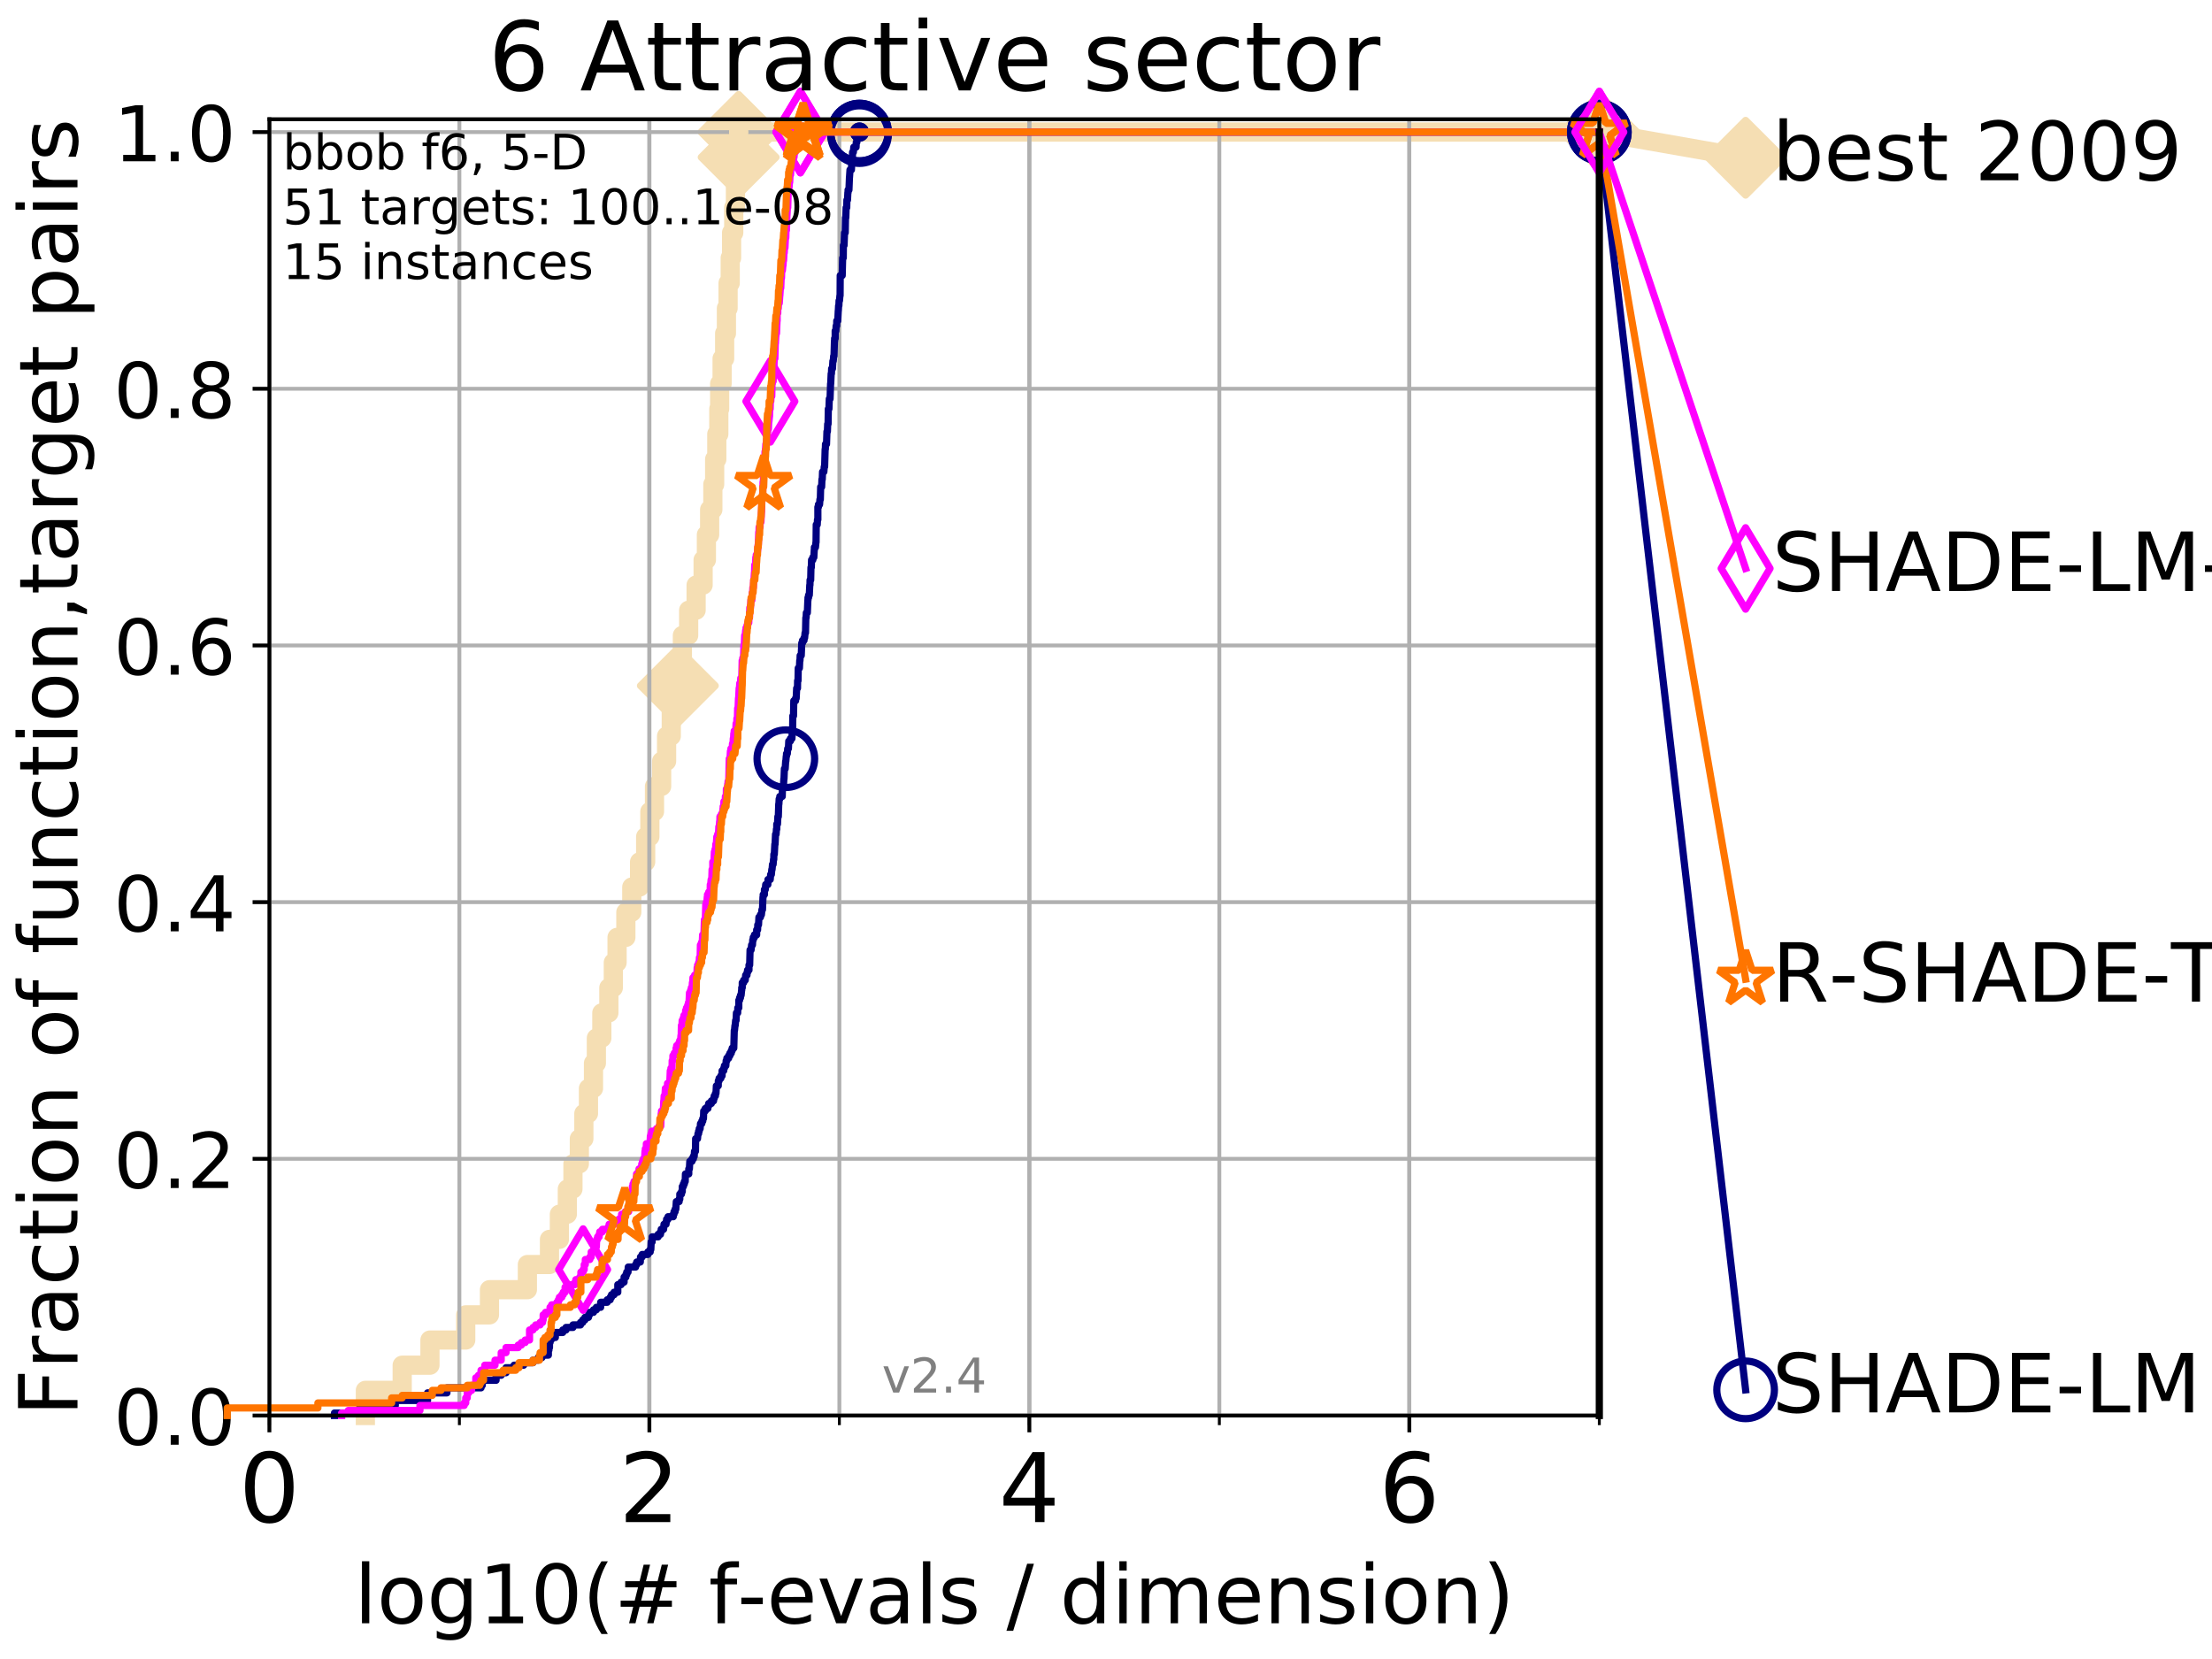 <?xml version="1.0" encoding="utf-8" standalone="no"?>
<!DOCTYPE svg PUBLIC "-//W3C//DTD SVG 1.1//EN"
  "http://www.w3.org/Graphics/SVG/1.1/DTD/svg11.dtd">
<!-- Created with matplotlib (http://matplotlib.org/) -->
<svg height="345.6pt" version="1.1" viewBox="0 0 460.8 345.6" width="460.8pt" xmlns="http://www.w3.org/2000/svg" xmlns:xlink="http://www.w3.org/1999/xlink">
 <defs>
  <style type="text/css">
*{stroke-linecap:butt;stroke-linejoin:round;}
  </style>
 </defs>
 <g id="figure_1">
  <g id="patch_1">
   <path d="M 0 345.6 
L 460.8 345.6 
L 460.8 0 
L 0 0 
z
" style="fill:#ffffff;"/>
  </g>
  <g id="axes_1">
   <g id="patch_2">
    <path d="M 56.12 294.88 
L 333.168 294.88 
L 333.168 24.84 
L 56.12 24.84 
z
" style="fill:#ffffff;"/>
   </g>
   <g id="line2d_1">
    <path d="M 76.113 294.88 
L 76.113 289.638 
L 83.784 289.638 
L 83.784 284.395 
L 89.568 284.395 
L 89.568 279.153 
L 97.021 279.153 
L 97.021 273.91 
L 101.966 273.91 
L 101.966 268.668 
L 109.865 268.668 
L 109.865 263.425 
L 114.467 263.425 
L 114.467 258.183 
L 116.53 258.183 
L 116.53 252.94 
L 118.187 252.94 
L 118.187 247.698 
L 119.354 247.698 
L 119.354 242.455 
L 120.69 242.455 
L 120.69 237.213 
L 121.628 237.213 
L 121.628 231.97 
L 122.589 231.97 
L 122.589 226.728 
L 123.635 226.728 
L 123.635 221.485 
L 124.234 221.485 
L 124.234 216.243 
L 125.372 216.243 
L 125.372 211 
L 126.837 211 
L 126.837 205.758 
L 127.766 205.758 
L 127.766 200.515 
L 128.546 200.515 
L 128.546 195.273 
L 130.377 195.273 
L 130.377 190.03 
L 131.612 190.03 
L 131.612 184.788 
L 133.235 184.788 
L 133.235 179.546 
L 134.503 179.546 
L 134.503 174.303 
L 135.379 174.303 
L 135.379 169.061 
L 136.343 169.061 
L 136.343 163.818 
L 137.828 163.818 
L 137.828 158.576 
L 138.863 158.576 
L 138.863 153.333 
L 139.839 153.333 
L 139.839 148.091 
L 140.763 148.091 
L 140.763 142.848 
L 141.207 142.848 
L 141.207 137.606 
L 142.154 137.606 
L 142.154 132.363 
L 143.462 132.363 
L 143.462 127.121 
L 145.013 127.121 
L 145.013 121.878 
L 146.471 121.878 
L 146.471 116.636 
L 147.156 116.636 
L 147.156 111.393 
L 147.832 111.393 
L 147.832 106.151 
L 148.498 106.151 
L 148.498 100.908 
L 148.876 100.908 
L 148.876 95.666 
L 149.322 95.666 
L 149.322 90.423 
L 149.742 90.423 
L 149.742 85.181 
L 149.919 85.181 
L 149.919 79.938 
L 150.425 79.938 
L 150.425 74.696 
L 150.957 74.696 
L 150.957 69.453 
L 151.326 69.453 
L 151.326 64.211 
L 151.674 64.211 
L 151.674 58.969 
L 152.118 58.969 
L 152.118 53.726 
L 152.4 53.726 
L 152.4 48.484 
L 152.851 48.484 
L 152.851 43.241 
L 153.206 43.241 
L 153.206 37.999 
L 153.554 37.999 
L 153.554 32.756 
L 153.871 32.756 
L 153.871 27.514 
L 333.168 27.514 
" style="fill:none;stroke:#f5deb3;stroke-linecap:square;stroke-width:4;"/>
   </g>
   <g id="line2d_2">
    <defs>
     <path d="M -0 7.778 
L 7.778 0 
L 0 -7.778 
L -7.778 -0 
z
" id="mf639d5427f" style="stroke:#f5deb3;stroke-linejoin:miter;stroke-width:1.5;"/>
    </defs>
    <g>
     <use style="fill:#f5deb3;stroke:#f5deb3;stroke-linejoin:miter;stroke-width:1.5;" x="141.207" xlink:href="#mf639d5427f" y="142.848"/>
     <use style="fill:#f5deb3;stroke:#f5deb3;stroke-linejoin:miter;stroke-width:1.5;" x="153.871" xlink:href="#mf639d5427f" y="32.756"/>
     <use style="fill:#f5deb3;stroke:#f5deb3;stroke-linejoin:miter;stroke-width:1.5;" x="153.871" xlink:href="#mf639d5427f" y="27.514"/>
     <use style="fill:#f5deb3;stroke:#f5deb3;stroke-linejoin:miter;stroke-width:1.5;" x="153.871" xlink:href="#mf639d5427f" y="27.514"/>
     <use style="fill:#f5deb3;stroke:#f5deb3;stroke-linejoin:miter;stroke-width:1.5;" x="333.168" xlink:href="#mf639d5427f" y="27.514"/>
    </g>
   </g>
   <g id="line2d_3">
    <path style="fill:none;stroke:#f5deb3;stroke-linecap:square;stroke-width:4;"/>
    <g/>
   </g>
   <g id="line2d_4">
    <path d="M 333.168 27.514 
L 363.643 32.861 
" style="fill:none;stroke:#f5deb3;stroke-linecap:square;stroke-width:4;"/>
    <g>
     <use style="fill:#f5deb3;stroke:#f5deb3;stroke-linejoin:miter;stroke-width:1.5;" x="333.168" xlink:href="#mf639d5427f" y="27.514"/>
     <use style="fill:#f5deb3;stroke:#f5deb3;stroke-linejoin:miter;stroke-width:1.5;" x="363.643" xlink:href="#mf639d5427f" y="32.861"/>
    </g>
   </g>
   <g id="matplotlib.axis_1">
    <g id="xtick_1">
     <g id="line2d_5">
      <path clip-path="url(#p84fd807d24)" d="M 56.12 294.88 
L 56.12 24.84 
" style="fill:none;stroke:#b0b0b0;stroke-linecap:square;stroke-width:0.8;"/>
     </g>
     <g id="line2d_6">
      <defs>
       <path d="M 0 0 
L 0 3.5 
" id="me519ae9084" style="stroke:#000000;stroke-width:0.8;"/>
      </defs>
      <g>
       <use style="stroke:#000000;stroke-width:0.8;" x="56.12" xlink:href="#me519ae9084" y="294.88"/>
      </g>
     </g>
     <g id="text_1">
      <!-- 0 -->
      <defs>
       <path d="M 31.781 66.406 
Q 24.172 66.406 20.328 58.906 
Q 16.5 51.422 16.5 36.375 
Q 16.5 21.391 20.328 13.891 
Q 24.172 6.391 31.781 6.391 
Q 39.453 6.391 43.281 13.891 
Q 47.125 21.391 47.125 36.375 
Q 47.125 51.422 43.281 58.906 
Q 39.453 66.406 31.781 66.406 
z
M 31.781 74.219 
Q 44.047 74.219 50.516 64.516 
Q 56.984 54.828 56.984 36.375 
Q 56.984 17.969 50.516 8.266 
Q 44.047 -1.422 31.781 -1.422 
Q 19.531 -1.422 13.062 8.266 
Q 6.594 17.969 6.594 36.375 
Q 6.594 54.828 13.062 64.516 
Q 19.531 74.219 31.781 74.219 
z
" id="DejaVuSans-30"/>
      </defs>
      <g transform="translate(49.758 317.077)scale(0.2 -0.2)">
       <use xlink:href="#DejaVuSans-30"/>
      </g>
     </g>
    </g>
    <g id="xtick_2">
     <g id="line2d_7">
      <path clip-path="url(#p84fd807d24)" d="M 135.277 294.88 
L 135.277 24.84 
" style="fill:none;stroke:#b0b0b0;stroke-linecap:square;stroke-width:0.8;"/>
     </g>
     <g id="line2d_8">
      <g>
       <use style="stroke:#000000;stroke-width:0.8;" x="135.277" xlink:href="#me519ae9084" y="294.88"/>
      </g>
     </g>
     <g id="text_2">
      <!-- 2 -->
      <defs>
       <path d="M 19.188 8.297 
L 53.609 8.297 
L 53.609 0 
L 7.328 0 
L 7.328 8.297 
Q 12.938 14.109 22.625 23.891 
Q 32.328 33.688 34.812 36.531 
Q 39.547 41.844 41.422 45.531 
Q 43.312 49.219 43.312 52.781 
Q 43.312 58.594 39.234 62.25 
Q 35.156 65.922 28.609 65.922 
Q 23.969 65.922 18.812 64.312 
Q 13.672 62.703 7.812 59.422 
L 7.812 69.391 
Q 13.766 71.781 18.938 73 
Q 24.125 74.219 28.422 74.219 
Q 39.75 74.219 46.484 68.547 
Q 53.219 62.891 53.219 53.422 
Q 53.219 48.922 51.531 44.891 
Q 49.859 40.875 45.406 35.406 
Q 44.188 33.984 37.641 27.219 
Q 31.109 20.453 19.188 8.297 
z
" id="DejaVuSans-32"/>
      </defs>
      <g transform="translate(128.914 317.077)scale(0.2 -0.2)">
       <use xlink:href="#DejaVuSans-32"/>
      </g>
     </g>
    </g>
    <g id="xtick_3">
     <g id="line2d_9">
      <path clip-path="url(#p84fd807d24)" d="M 214.433 294.88 
L 214.433 24.84 
" style="fill:none;stroke:#b0b0b0;stroke-linecap:square;stroke-width:0.8;"/>
     </g>
     <g id="line2d_10">
      <g>
       <use style="stroke:#000000;stroke-width:0.8;" x="214.433" xlink:href="#me519ae9084" y="294.88"/>
      </g>
     </g>
     <g id="text_3">
      <!-- 4 -->
      <defs>
       <path d="M 37.797 64.312 
L 12.891 25.391 
L 37.797 25.391 
z
M 35.203 72.906 
L 47.609 72.906 
L 47.609 25.391 
L 58.016 25.391 
L 58.016 17.188 
L 47.609 17.188 
L 47.609 0 
L 37.797 0 
L 37.797 17.188 
L 4.891 17.188 
L 4.891 26.703 
z
" id="DejaVuSans-34"/>
      </defs>
      <g transform="translate(208.071 317.077)scale(0.2 -0.2)">
       <use xlink:href="#DejaVuSans-34"/>
      </g>
     </g>
    </g>
    <g id="xtick_4">
     <g id="line2d_11">
      <path clip-path="url(#p84fd807d24)" d="M 293.59 294.88 
L 293.59 24.84 
" style="fill:none;stroke:#b0b0b0;stroke-linecap:square;stroke-width:0.8;"/>
     </g>
     <g id="line2d_12">
      <g>
       <use style="stroke:#000000;stroke-width:0.8;" x="293.59" xlink:href="#me519ae9084" y="294.88"/>
      </g>
     </g>
     <g id="text_4">
      <!-- 6 -->
      <defs>
       <path d="M 33.016 40.375 
Q 26.375 40.375 22.484 35.828 
Q 18.609 31.297 18.609 23.391 
Q 18.609 15.531 22.484 10.953 
Q 26.375 6.391 33.016 6.391 
Q 39.656 6.391 43.531 10.953 
Q 47.406 15.531 47.406 23.391 
Q 47.406 31.297 43.531 35.828 
Q 39.656 40.375 33.016 40.375 
z
M 52.594 71.297 
L 52.594 62.312 
Q 48.875 64.062 45.094 64.984 
Q 41.312 65.922 37.594 65.922 
Q 27.828 65.922 22.672 59.328 
Q 17.531 52.734 16.797 39.406 
Q 19.672 43.656 24.016 45.922 
Q 28.375 48.188 33.594 48.188 
Q 44.578 48.188 50.953 41.516 
Q 57.328 34.859 57.328 23.391 
Q 57.328 12.156 50.688 5.359 
Q 44.047 -1.422 33.016 -1.422 
Q 20.359 -1.422 13.672 8.266 
Q 6.984 17.969 6.984 36.375 
Q 6.984 53.656 15.188 63.938 
Q 23.391 74.219 37.203 74.219 
Q 40.922 74.219 44.703 73.484 
Q 48.484 72.75 52.594 71.297 
z
" id="DejaVuSans-36"/>
      </defs>
      <g transform="translate(287.227 317.077)scale(0.2 -0.2)">
       <use xlink:href="#DejaVuSans-36"/>
      </g>
     </g>
    </g>
    <g id="xtick_5">
     <g id="line2d_13">
      <path clip-path="url(#p84fd807d24)" d="M 56.12 294.88 
L 56.12 24.84 
" style="fill:none;stroke:#b0b0b0;stroke-linecap:square;stroke-width:0.8;"/>
     </g>
     <g id="line2d_14">
      <defs>
       <path d="M 0 0 
L 0 2 
" id="mf29a750f53" style="stroke:#000000;stroke-width:0.6;"/>
      </defs>
      <g>
       <use style="stroke:#000000;stroke-width:0.6;" x="56.12" xlink:href="#mf29a750f53" y="294.88"/>
      </g>
     </g>
    </g>
    <g id="xtick_6">
     <g id="line2d_15">
      <path clip-path="url(#p84fd807d24)" d="M 95.698 294.88 
L 95.698 24.84 
" style="fill:none;stroke:#b0b0b0;stroke-linecap:square;stroke-width:0.8;"/>
     </g>
     <g id="line2d_16">
      <g>
       <use style="stroke:#000000;stroke-width:0.6;" x="95.698" xlink:href="#mf29a750f53" y="294.88"/>
      </g>
     </g>
    </g>
    <g id="xtick_7">
     <g id="line2d_17">
      <path clip-path="url(#p84fd807d24)" d="M 135.277 294.88 
L 135.277 24.84 
" style="fill:none;stroke:#b0b0b0;stroke-linecap:square;stroke-width:0.8;"/>
     </g>
     <g id="line2d_18">
      <g>
       <use style="stroke:#000000;stroke-width:0.6;" x="135.277" xlink:href="#mf29a750f53" y="294.88"/>
      </g>
     </g>
    </g>
    <g id="xtick_8">
     <g id="line2d_19">
      <path clip-path="url(#p84fd807d24)" d="M 174.855 294.88 
L 174.855 24.84 
" style="fill:none;stroke:#b0b0b0;stroke-linecap:square;stroke-width:0.8;"/>
     </g>
     <g id="line2d_20">
      <g>
       <use style="stroke:#000000;stroke-width:0.6;" x="174.855" xlink:href="#mf29a750f53" y="294.88"/>
      </g>
     </g>
    </g>
    <g id="xtick_9">
     <g id="line2d_21">
      <path clip-path="url(#p84fd807d24)" d="M 214.433 294.88 
L 214.433 24.84 
" style="fill:none;stroke:#b0b0b0;stroke-linecap:square;stroke-width:0.8;"/>
     </g>
     <g id="line2d_22">
      <g>
       <use style="stroke:#000000;stroke-width:0.6;" x="214.433" xlink:href="#mf29a750f53" y="294.88"/>
      </g>
     </g>
    </g>
    <g id="xtick_10">
     <g id="line2d_23">
      <path clip-path="url(#p84fd807d24)" d="M 254.011 294.88 
L 254.011 24.84 
" style="fill:none;stroke:#b0b0b0;stroke-linecap:square;stroke-width:0.8;"/>
     </g>
     <g id="line2d_24">
      <g>
       <use style="stroke:#000000;stroke-width:0.6;" x="254.011" xlink:href="#mf29a750f53" y="294.88"/>
      </g>
     </g>
    </g>
    <g id="xtick_11">
     <g id="line2d_25">
      <path clip-path="url(#p84fd807d24)" d="M 293.59 294.88 
L 293.59 24.84 
" style="fill:none;stroke:#b0b0b0;stroke-linecap:square;stroke-width:0.8;"/>
     </g>
     <g id="line2d_26">
      <g>
       <use style="stroke:#000000;stroke-width:0.6;" x="293.59" xlink:href="#mf29a750f53" y="294.88"/>
      </g>
     </g>
    </g>
    <g id="xtick_12">
     <g id="line2d_27">
      <path clip-path="url(#p84fd807d24)" d="M 333.168 294.88 
L 333.168 24.84 
" style="fill:none;stroke:#b0b0b0;stroke-linecap:square;stroke-width:0.8;"/>
     </g>
     <g id="line2d_28">
      <g>
       <use style="stroke:#000000;stroke-width:0.6;" x="333.168" xlink:href="#mf29a750f53" y="294.88"/>
      </g>
     </g>
    </g>
    <g id="text_5">
     <!-- log10(# f-evals / dimension) -->
     <defs>
      <path d="M 9.422 75.984 
L 18.406 75.984 
L 18.406 0 
L 9.422 0 
z
" id="DejaVuSans-6c"/>
      <path d="M 30.609 48.391 
Q 23.391 48.391 19.188 42.75 
Q 14.984 37.109 14.984 27.297 
Q 14.984 17.484 19.156 11.844 
Q 23.344 6.203 30.609 6.203 
Q 37.797 6.203 41.984 11.859 
Q 46.188 17.531 46.188 27.297 
Q 46.188 37.016 41.984 42.703 
Q 37.797 48.391 30.609 48.391 
z
M 30.609 56 
Q 42.328 56 49.016 48.375 
Q 55.719 40.766 55.719 27.297 
Q 55.719 13.875 49.016 6.219 
Q 42.328 -1.422 30.609 -1.422 
Q 18.844 -1.422 12.172 6.219 
Q 5.516 13.875 5.516 27.297 
Q 5.516 40.766 12.172 48.375 
Q 18.844 56 30.609 56 
z
" id="DejaVuSans-6f"/>
      <path d="M 45.406 27.984 
Q 45.406 37.75 41.375 43.109 
Q 37.359 48.484 30.078 48.484 
Q 22.859 48.484 18.828 43.109 
Q 14.797 37.75 14.797 27.984 
Q 14.797 18.266 18.828 12.891 
Q 22.859 7.516 30.078 7.516 
Q 37.359 7.516 41.375 12.891 
Q 45.406 18.266 45.406 27.984 
z
M 54.391 6.781 
Q 54.391 -7.172 48.188 -13.984 
Q 42 -20.797 29.203 -20.797 
Q 24.469 -20.797 20.266 -20.094 
Q 16.062 -19.391 12.109 -17.922 
L 12.109 -9.188 
Q 16.062 -11.328 19.922 -12.344 
Q 23.781 -13.375 27.781 -13.375 
Q 36.625 -13.375 41.016 -8.766 
Q 45.406 -4.156 45.406 5.172 
L 45.406 9.625 
Q 42.625 4.781 38.281 2.391 
Q 33.938 0 27.875 0 
Q 17.828 0 11.672 7.656 
Q 5.516 15.328 5.516 27.984 
Q 5.516 40.672 11.672 48.328 
Q 17.828 56 27.875 56 
Q 33.938 56 38.281 53.609 
Q 42.625 51.219 45.406 46.391 
L 45.406 54.688 
L 54.391 54.688 
z
" id="DejaVuSans-67"/>
      <path d="M 12.406 8.297 
L 28.516 8.297 
L 28.516 63.922 
L 10.984 60.406 
L 10.984 69.391 
L 28.422 72.906 
L 38.281 72.906 
L 38.281 8.297 
L 54.391 8.297 
L 54.391 0 
L 12.406 0 
z
" id="DejaVuSans-31"/>
      <path d="M 31 75.875 
Q 24.469 64.656 21.281 53.656 
Q 18.109 42.672 18.109 31.391 
Q 18.109 20.125 21.312 9.062 
Q 24.516 -2 31 -13.188 
L 23.188 -13.188 
Q 15.875 -1.703 12.234 9.375 
Q 8.594 20.453 8.594 31.391 
Q 8.594 42.281 12.203 53.312 
Q 15.828 64.359 23.188 75.875 
z
" id="DejaVuSans-28"/>
      <path d="M 51.125 44 
L 36.922 44 
L 32.812 27.688 
L 47.125 27.688 
z
M 43.797 71.781 
L 38.719 51.516 
L 52.984 51.516 
L 58.109 71.781 
L 65.922 71.781 
L 60.891 51.516 
L 76.125 51.516 
L 76.125 44 
L 58.984 44 
L 54.984 27.688 
L 70.516 27.688 
L 70.516 20.219 
L 53.078 20.219 
L 48 0 
L 40.188 0 
L 45.219 20.219 
L 30.906 20.219 
L 25.875 0 
L 18.016 0 
L 23.094 20.219 
L 7.719 20.219 
L 7.719 27.688 
L 24.906 27.688 
L 29 44 
L 13.281 44 
L 13.281 51.516 
L 30.906 51.516 
L 35.891 71.781 
z
" id="DejaVuSans-23"/>
      <path id="DejaVuSans-20"/>
      <path d="M 37.109 75.984 
L 37.109 68.5 
L 28.516 68.5 
Q 23.688 68.5 21.797 66.547 
Q 19.922 64.594 19.922 59.516 
L 19.922 54.688 
L 34.719 54.688 
L 34.719 47.703 
L 19.922 47.703 
L 19.922 0 
L 10.891 0 
L 10.891 47.703 
L 2.297 47.703 
L 2.297 54.688 
L 10.891 54.688 
L 10.891 58.5 
Q 10.891 67.625 15.141 71.797 
Q 19.391 75.984 28.609 75.984 
z
" id="DejaVuSans-66"/>
      <path d="M 4.891 31.391 
L 31.203 31.391 
L 31.203 23.391 
L 4.891 23.391 
z
" id="DejaVuSans-2d"/>
      <path d="M 56.203 29.594 
L 56.203 25.203 
L 14.891 25.203 
Q 15.484 15.922 20.484 11.062 
Q 25.484 6.203 34.422 6.203 
Q 39.594 6.203 44.453 7.469 
Q 49.312 8.734 54.109 11.281 
L 54.109 2.781 
Q 49.266 0.734 44.188 -0.344 
Q 39.109 -1.422 33.891 -1.422 
Q 20.797 -1.422 13.156 6.188 
Q 5.516 13.812 5.516 26.812 
Q 5.516 40.234 12.766 48.109 
Q 20.016 56 32.328 56 
Q 43.359 56 49.781 48.891 
Q 56.203 41.797 56.203 29.594 
z
M 47.219 32.234 
Q 47.125 39.594 43.094 43.984 
Q 39.062 48.391 32.422 48.391 
Q 24.906 48.391 20.391 44.141 
Q 15.875 39.891 15.188 32.172 
z
" id="DejaVuSans-65"/>
      <path d="M 2.984 54.688 
L 12.5 54.688 
L 29.594 8.797 
L 46.688 54.688 
L 56.203 54.688 
L 35.688 0 
L 23.484 0 
z
" id="DejaVuSans-76"/>
      <path d="M 34.281 27.484 
Q 23.391 27.484 19.188 25 
Q 14.984 22.516 14.984 16.5 
Q 14.984 11.719 18.141 8.906 
Q 21.297 6.109 26.703 6.109 
Q 34.188 6.109 38.703 11.406 
Q 43.219 16.703 43.219 25.484 
L 43.219 27.484 
z
M 52.203 31.203 
L 52.203 0 
L 43.219 0 
L 43.219 8.297 
Q 40.141 3.328 35.547 0.953 
Q 30.953 -1.422 24.312 -1.422 
Q 15.922 -1.422 10.953 3.297 
Q 6 8.016 6 15.922 
Q 6 25.141 12.172 29.828 
Q 18.359 34.516 30.609 34.516 
L 43.219 34.516 
L 43.219 35.406 
Q 43.219 41.609 39.141 45 
Q 35.062 48.391 27.688 48.391 
Q 23 48.391 18.547 47.266 
Q 14.109 46.141 10.016 43.891 
L 10.016 52.203 
Q 14.938 54.109 19.578 55.047 
Q 24.219 56 28.609 56 
Q 40.484 56 46.344 49.844 
Q 52.203 43.703 52.203 31.203 
z
" id="DejaVuSans-61"/>
      <path d="M 44.281 53.078 
L 44.281 44.578 
Q 40.484 46.531 36.375 47.5 
Q 32.281 48.484 27.875 48.484 
Q 21.188 48.484 17.844 46.438 
Q 14.5 44.391 14.5 40.281 
Q 14.5 37.156 16.891 35.375 
Q 19.281 33.594 26.516 31.984 
L 29.594 31.297 
Q 39.156 29.25 43.188 25.516 
Q 47.219 21.781 47.219 15.094 
Q 47.219 7.469 41.188 3.016 
Q 35.156 -1.422 24.609 -1.422 
Q 20.219 -1.422 15.453 -0.562 
Q 10.688 0.297 5.422 2 
L 5.422 11.281 
Q 10.406 8.688 15.234 7.391 
Q 20.062 6.109 24.812 6.109 
Q 31.156 6.109 34.562 8.281 
Q 37.984 10.453 37.984 14.406 
Q 37.984 18.062 35.516 20.016 
Q 33.062 21.969 24.703 23.781 
L 21.578 24.516 
Q 13.234 26.266 9.516 29.906 
Q 5.812 33.547 5.812 39.891 
Q 5.812 47.609 11.281 51.797 
Q 16.75 56 26.812 56 
Q 31.781 56 36.172 55.266 
Q 40.578 54.547 44.281 53.078 
z
" id="DejaVuSans-73"/>
      <path d="M 25.391 72.906 
L 33.688 72.906 
L 8.297 -9.281 
L 0 -9.281 
z
" id="DejaVuSans-2f"/>
      <path d="M 45.406 46.391 
L 45.406 75.984 
L 54.391 75.984 
L 54.391 0 
L 45.406 0 
L 45.406 8.203 
Q 42.578 3.328 38.25 0.953 
Q 33.938 -1.422 27.875 -1.422 
Q 17.969 -1.422 11.734 6.484 
Q 5.516 14.406 5.516 27.297 
Q 5.516 40.188 11.734 48.094 
Q 17.969 56 27.875 56 
Q 33.938 56 38.25 53.625 
Q 42.578 51.266 45.406 46.391 
z
M 14.797 27.297 
Q 14.797 17.391 18.875 11.75 
Q 22.953 6.109 30.078 6.109 
Q 37.203 6.109 41.297 11.75 
Q 45.406 17.391 45.406 27.297 
Q 45.406 37.203 41.297 42.844 
Q 37.203 48.484 30.078 48.484 
Q 22.953 48.484 18.875 42.844 
Q 14.797 37.203 14.797 27.297 
z
" id="DejaVuSans-64"/>
      <path d="M 9.422 54.688 
L 18.406 54.688 
L 18.406 0 
L 9.422 0 
z
M 9.422 75.984 
L 18.406 75.984 
L 18.406 64.594 
L 9.422 64.594 
z
" id="DejaVuSans-69"/>
      <path d="M 52 44.188 
Q 55.375 50.25 60.062 53.125 
Q 64.75 56 71.094 56 
Q 79.641 56 84.281 50.016 
Q 88.922 44.047 88.922 33.016 
L 88.922 0 
L 79.891 0 
L 79.891 32.719 
Q 79.891 40.578 77.094 44.375 
Q 74.312 48.188 68.609 48.188 
Q 61.625 48.188 57.562 43.547 
Q 53.516 38.922 53.516 30.906 
L 53.516 0 
L 44.484 0 
L 44.484 32.719 
Q 44.484 40.625 41.703 44.406 
Q 38.922 48.188 33.109 48.188 
Q 26.219 48.188 22.156 43.531 
Q 18.109 38.875 18.109 30.906 
L 18.109 0 
L 9.078 0 
L 9.078 54.688 
L 18.109 54.688 
L 18.109 46.188 
Q 21.188 51.219 25.484 53.609 
Q 29.781 56 35.688 56 
Q 41.656 56 45.828 52.969 
Q 50 49.953 52 44.188 
z
" id="DejaVuSans-6d"/>
      <path d="M 54.891 33.016 
L 54.891 0 
L 45.906 0 
L 45.906 32.719 
Q 45.906 40.484 42.875 44.328 
Q 39.844 48.188 33.797 48.188 
Q 26.516 48.188 22.312 43.547 
Q 18.109 38.922 18.109 30.906 
L 18.109 0 
L 9.078 0 
L 9.078 54.688 
L 18.109 54.688 
L 18.109 46.188 
Q 21.344 51.125 25.703 53.562 
Q 30.078 56 35.797 56 
Q 45.219 56 50.047 50.172 
Q 54.891 44.344 54.891 33.016 
z
" id="DejaVuSans-6e"/>
      <path d="M 8.016 75.875 
L 15.828 75.875 
Q 23.141 64.359 26.781 53.312 
Q 30.422 42.281 30.422 31.391 
Q 30.422 20.453 26.781 9.375 
Q 23.141 -1.703 15.828 -13.188 
L 8.016 -13.188 
Q 14.5 -2 17.703 9.062 
Q 20.906 20.125 20.906 31.391 
Q 20.906 42.672 17.703 53.656 
Q 14.5 64.656 8.016 75.875 
z
" id="DejaVuSans-29"/>
     </defs>
     <g transform="translate(73.803 338.154)scale(0.17 -0.17)">
      <use xlink:href="#DejaVuSans-6c"/>
      <use x="27.783" xlink:href="#DejaVuSans-6f"/>
      <use x="88.965" xlink:href="#DejaVuSans-67"/>
      <use x="152.441" xlink:href="#DejaVuSans-31"/>
      <use x="216.064" xlink:href="#DejaVuSans-30"/>
      <use x="279.688" xlink:href="#DejaVuSans-28"/>
      <use x="318.701" xlink:href="#DejaVuSans-23"/>
      <use x="402.49" xlink:href="#DejaVuSans-20"/>
      <use x="434.277" xlink:href="#DejaVuSans-66"/>
      <use x="469.404" xlink:href="#DejaVuSans-2d"/>
      <use x="505.488" xlink:href="#DejaVuSans-65"/>
      <use x="567.012" xlink:href="#DejaVuSans-76"/>
      <use x="626.191" xlink:href="#DejaVuSans-61"/>
      <use x="687.471" xlink:href="#DejaVuSans-6c"/>
      <use x="715.254" xlink:href="#DejaVuSans-73"/>
      <use x="767.354" xlink:href="#DejaVuSans-20"/>
      <use x="799.141" xlink:href="#DejaVuSans-2f"/>
      <use x="832.832" xlink:href="#DejaVuSans-20"/>
      <use x="864.619" xlink:href="#DejaVuSans-64"/>
      <use x="928.096" xlink:href="#DejaVuSans-69"/>
      <use x="955.879" xlink:href="#DejaVuSans-6d"/>
      <use x="1053.291" xlink:href="#DejaVuSans-65"/>
      <use x="1114.814" xlink:href="#DejaVuSans-6e"/>
      <use x="1178.193" xlink:href="#DejaVuSans-73"/>
      <use x="1230.293" xlink:href="#DejaVuSans-69"/>
      <use x="1258.076" xlink:href="#DejaVuSans-6f"/>
      <use x="1319.258" xlink:href="#DejaVuSans-6e"/>
      <use x="1382.637" xlink:href="#DejaVuSans-29"/>
     </g>
    </g>
   </g>
   <g id="matplotlib.axis_2">
    <g id="ytick_1">
     <g id="line2d_29">
      <path clip-path="url(#p84fd807d24)" d="M 56.12 294.88 
L 333.168 294.88 
" style="fill:none;stroke:#b0b0b0;stroke-linecap:square;stroke-width:0.8;"/>
     </g>
     <g id="line2d_30">
      <defs>
       <path d="M 0 0 
L -3.5 0 
" id="mf815ceaa10" style="stroke:#000000;stroke-width:0.8;"/>
      </defs>
      <g>
       <use style="stroke:#000000;stroke-width:0.8;" x="56.12" xlink:href="#mf815ceaa10" y="294.88"/>
      </g>
     </g>
     <g id="text_6">
      <!-- 0.0 -->
      <defs>
       <path d="M 10.688 12.406 
L 21 12.406 
L 21 0 
L 10.688 0 
z
" id="DejaVuSans-2e"/>
      </defs>
      <g transform="translate(23.675 300.959)scale(0.16 -0.16)">
       <use xlink:href="#DejaVuSans-30"/>
       <use x="63.623" xlink:href="#DejaVuSans-2e"/>
       <use x="95.41" xlink:href="#DejaVuSans-30"/>
      </g>
     </g>
    </g>
    <g id="ytick_2">
     <g id="line2d_31">
      <path clip-path="url(#p84fd807d24)" d="M 56.12 241.407 
L 333.168 241.407 
" style="fill:none;stroke:#b0b0b0;stroke-linecap:square;stroke-width:0.8;"/>
     </g>
     <g id="line2d_32">
      <g>
       <use style="stroke:#000000;stroke-width:0.8;" x="56.12" xlink:href="#mf815ceaa10" y="241.407"/>
      </g>
     </g>
     <g id="text_7">
      <!-- 0.2 -->
      <g transform="translate(23.675 247.485)scale(0.16 -0.16)">
       <use xlink:href="#DejaVuSans-30"/>
       <use x="63.623" xlink:href="#DejaVuSans-2e"/>
       <use x="95.41" xlink:href="#DejaVuSans-32"/>
      </g>
     </g>
    </g>
    <g id="ytick_3">
     <g id="line2d_33">
      <path clip-path="url(#p84fd807d24)" d="M 56.12 187.933 
L 333.168 187.933 
" style="fill:none;stroke:#b0b0b0;stroke-linecap:square;stroke-width:0.8;"/>
     </g>
     <g id="line2d_34">
      <g>
       <use style="stroke:#000000;stroke-width:0.8;" x="56.12" xlink:href="#mf815ceaa10" y="187.933"/>
      </g>
     </g>
     <g id="text_8">
      <!-- 0.4 -->
      <g transform="translate(23.675 194.012)scale(0.16 -0.16)">
       <use xlink:href="#DejaVuSans-30"/>
       <use x="63.623" xlink:href="#DejaVuSans-2e"/>
       <use x="95.41" xlink:href="#DejaVuSans-34"/>
      </g>
     </g>
    </g>
    <g id="ytick_4">
     <g id="line2d_35">
      <path clip-path="url(#p84fd807d24)" d="M 56.12 134.46 
L 333.168 134.46 
" style="fill:none;stroke:#b0b0b0;stroke-linecap:square;stroke-width:0.8;"/>
     </g>
     <g id="line2d_36">
      <g>
       <use style="stroke:#000000;stroke-width:0.8;" x="56.12" xlink:href="#mf815ceaa10" y="134.46"/>
      </g>
     </g>
     <g id="text_9">
      <!-- 0.6 -->
      <g transform="translate(23.675 140.539)scale(0.16 -0.16)">
       <use xlink:href="#DejaVuSans-30"/>
       <use x="63.623" xlink:href="#DejaVuSans-2e"/>
       <use x="95.41" xlink:href="#DejaVuSans-36"/>
      </g>
     </g>
    </g>
    <g id="ytick_5">
     <g id="line2d_37">
      <path clip-path="url(#p84fd807d24)" d="M 56.12 80.987 
L 333.168 80.987 
" style="fill:none;stroke:#b0b0b0;stroke-linecap:square;stroke-width:0.8;"/>
     </g>
     <g id="line2d_38">
      <g>
       <use style="stroke:#000000;stroke-width:0.8;" x="56.12" xlink:href="#mf815ceaa10" y="80.987"/>
      </g>
     </g>
     <g id="text_10">
      <!-- 0.8 -->
      <defs>
       <path d="M 31.781 34.625 
Q 24.75 34.625 20.719 30.859 
Q 16.703 27.094 16.703 20.516 
Q 16.703 13.922 20.719 10.156 
Q 24.75 6.391 31.781 6.391 
Q 38.812 6.391 42.859 10.172 
Q 46.922 13.969 46.922 20.516 
Q 46.922 27.094 42.891 30.859 
Q 38.875 34.625 31.781 34.625 
z
M 21.922 38.812 
Q 15.578 40.375 12.031 44.719 
Q 8.5 49.078 8.5 55.328 
Q 8.5 64.062 14.719 69.141 
Q 20.953 74.219 31.781 74.219 
Q 42.672 74.219 48.875 69.141 
Q 55.078 64.062 55.078 55.328 
Q 55.078 49.078 51.531 44.719 
Q 48 40.375 41.703 38.812 
Q 48.828 37.156 52.797 32.312 
Q 56.781 27.484 56.781 20.516 
Q 56.781 9.906 50.312 4.234 
Q 43.844 -1.422 31.781 -1.422 
Q 19.734 -1.422 13.25 4.234 
Q 6.781 9.906 6.781 20.516 
Q 6.781 27.484 10.781 32.312 
Q 14.797 37.156 21.922 38.812 
z
M 18.312 54.391 
Q 18.312 48.734 21.844 45.562 
Q 25.391 42.391 31.781 42.391 
Q 38.141 42.391 41.719 45.562 
Q 45.312 48.734 45.312 54.391 
Q 45.312 60.062 41.719 63.234 
Q 38.141 66.406 31.781 66.406 
Q 25.391 66.406 21.844 63.234 
Q 18.312 60.062 18.312 54.391 
z
" id="DejaVuSans-38"/>
      </defs>
      <g transform="translate(23.675 87.066)scale(0.16 -0.16)">
       <use xlink:href="#DejaVuSans-30"/>
       <use x="63.623" xlink:href="#DejaVuSans-2e"/>
       <use x="95.41" xlink:href="#DejaVuSans-38"/>
      </g>
     </g>
    </g>
    <g id="ytick_6">
     <g id="line2d_39">
      <path clip-path="url(#p84fd807d24)" d="M 56.12 27.514 
L 333.168 27.514 
" style="fill:none;stroke:#b0b0b0;stroke-linecap:square;stroke-width:0.8;"/>
     </g>
     <g id="line2d_40">
      <g>
       <use style="stroke:#000000;stroke-width:0.8;" x="56.12" xlink:href="#mf815ceaa10" y="27.514"/>
      </g>
     </g>
     <g id="text_11">
      <!-- 1.0 -->
      <g transform="translate(23.675 33.592)scale(0.16 -0.16)">
       <use xlink:href="#DejaVuSans-31"/>
       <use x="63.623" xlink:href="#DejaVuSans-2e"/>
       <use x="95.41" xlink:href="#DejaVuSans-30"/>
      </g>
     </g>
    </g>
    <g id="text_12">
     <!-- Fraction of function,target pairs -->
     <defs>
      <path d="M 9.812 72.906 
L 51.703 72.906 
L 51.703 64.594 
L 19.672 64.594 
L 19.672 43.109 
L 48.578 43.109 
L 48.578 34.812 
L 19.672 34.812 
L 19.672 0 
L 9.812 0 
z
" id="DejaVuSans-46"/>
      <path d="M 41.109 46.297 
Q 39.594 47.172 37.812 47.578 
Q 36.031 48 33.891 48 
Q 26.266 48 22.188 43.047 
Q 18.109 38.094 18.109 28.812 
L 18.109 0 
L 9.078 0 
L 9.078 54.688 
L 18.109 54.688 
L 18.109 46.188 
Q 20.953 51.172 25.484 53.578 
Q 30.031 56 36.531 56 
Q 37.453 56 38.578 55.875 
Q 39.703 55.766 41.062 55.516 
z
" id="DejaVuSans-72"/>
      <path d="M 48.781 52.594 
L 48.781 44.188 
Q 44.969 46.297 41.141 47.344 
Q 37.312 48.391 33.406 48.391 
Q 24.656 48.391 19.812 42.844 
Q 14.984 37.312 14.984 27.297 
Q 14.984 17.281 19.812 11.734 
Q 24.656 6.203 33.406 6.203 
Q 37.312 6.203 41.141 7.25 
Q 44.969 8.297 48.781 10.406 
L 48.781 2.094 
Q 45.016 0.344 40.984 -0.531 
Q 36.969 -1.422 32.422 -1.422 
Q 20.062 -1.422 12.781 6.344 
Q 5.516 14.109 5.516 27.297 
Q 5.516 40.672 12.859 48.328 
Q 20.219 56 33.016 56 
Q 37.156 56 41.109 55.141 
Q 45.062 54.297 48.781 52.594 
z
" id="DejaVuSans-63"/>
      <path d="M 18.312 70.219 
L 18.312 54.688 
L 36.812 54.688 
L 36.812 47.703 
L 18.312 47.703 
L 18.312 18.016 
Q 18.312 11.328 20.141 9.422 
Q 21.969 7.516 27.594 7.516 
L 36.812 7.516 
L 36.812 0 
L 27.594 0 
Q 17.188 0 13.234 3.875 
Q 9.281 7.766 9.281 18.016 
L 9.281 47.703 
L 2.688 47.703 
L 2.688 54.688 
L 9.281 54.688 
L 9.281 70.219 
z
" id="DejaVuSans-74"/>
      <path d="M 8.5 21.578 
L 8.5 54.688 
L 17.484 54.688 
L 17.484 21.922 
Q 17.484 14.156 20.5 10.266 
Q 23.531 6.391 29.594 6.391 
Q 36.859 6.391 41.078 11.031 
Q 45.312 15.672 45.312 23.688 
L 45.312 54.688 
L 54.297 54.688 
L 54.297 0 
L 45.312 0 
L 45.312 8.406 
Q 42.047 3.422 37.719 1 
Q 33.406 -1.422 27.688 -1.422 
Q 18.266 -1.422 13.375 4.438 
Q 8.5 10.297 8.5 21.578 
z
M 31.109 56 
z
" id="DejaVuSans-75"/>
      <path d="M 11.719 12.406 
L 22.016 12.406 
L 22.016 4 
L 14.016 -11.625 
L 7.719 -11.625 
L 11.719 4 
z
" id="DejaVuSans-2c"/>
      <path d="M 18.109 8.203 
L 18.109 -20.797 
L 9.078 -20.797 
L 9.078 54.688 
L 18.109 54.688 
L 18.109 46.391 
Q 20.953 51.266 25.266 53.625 
Q 29.594 56 35.594 56 
Q 45.562 56 51.781 48.094 
Q 58.016 40.188 58.016 27.297 
Q 58.016 14.406 51.781 6.484 
Q 45.562 -1.422 35.594 -1.422 
Q 29.594 -1.422 25.266 0.953 
Q 20.953 3.328 18.109 8.203 
z
M 48.688 27.297 
Q 48.688 37.203 44.609 42.844 
Q 40.531 48.484 33.406 48.484 
Q 26.266 48.484 22.188 42.844 
Q 18.109 37.203 18.109 27.297 
Q 18.109 17.391 22.188 11.75 
Q 26.266 6.109 33.406 6.109 
Q 40.531 6.109 44.609 11.75 
Q 48.688 17.391 48.688 27.297 
z
" id="DejaVuSans-70"/>
     </defs>
     <g transform="translate(16.14 294.999)rotate(-90)scale(0.17 -0.17)">
      <use xlink:href="#DejaVuSans-46"/>
      <use x="57.41" xlink:href="#DejaVuSans-72"/>
      <use x="98.523" xlink:href="#DejaVuSans-61"/>
      <use x="159.803" xlink:href="#DejaVuSans-63"/>
      <use x="214.783" xlink:href="#DejaVuSans-74"/>
      <use x="253.992" xlink:href="#DejaVuSans-69"/>
      <use x="281.775" xlink:href="#DejaVuSans-6f"/>
      <use x="342.957" xlink:href="#DejaVuSans-6e"/>
      <use x="406.336" xlink:href="#DejaVuSans-20"/>
      <use x="438.123" xlink:href="#DejaVuSans-6f"/>
      <use x="499.305" xlink:href="#DejaVuSans-66"/>
      <use x="534.51" xlink:href="#DejaVuSans-20"/>
      <use x="566.297" xlink:href="#DejaVuSans-66"/>
      <use x="601.502" xlink:href="#DejaVuSans-75"/>
      <use x="664.881" xlink:href="#DejaVuSans-6e"/>
      <use x="728.26" xlink:href="#DejaVuSans-63"/>
      <use x="783.24" xlink:href="#DejaVuSans-74"/>
      <use x="822.449" xlink:href="#DejaVuSans-69"/>
      <use x="850.232" xlink:href="#DejaVuSans-6f"/>
      <use x="911.414" xlink:href="#DejaVuSans-6e"/>
      <use x="974.793" xlink:href="#DejaVuSans-2c"/>
      <use x="1006.58" xlink:href="#DejaVuSans-74"/>
      <use x="1045.789" xlink:href="#DejaVuSans-61"/>
      <use x="1107.068" xlink:href="#DejaVuSans-72"/>
      <use x="1148.166" xlink:href="#DejaVuSans-67"/>
      <use x="1211.643" xlink:href="#DejaVuSans-65"/>
      <use x="1273.166" xlink:href="#DejaVuSans-74"/>
      <use x="1312.375" xlink:href="#DejaVuSans-20"/>
      <use x="1344.162" xlink:href="#DejaVuSans-70"/>
      <use x="1407.639" xlink:href="#DejaVuSans-61"/>
      <use x="1468.918" xlink:href="#DejaVuSans-69"/>
      <use x="1496.701" xlink:href="#DejaVuSans-72"/>
      <use x="1537.814" xlink:href="#DejaVuSans-73"/>
     </g>
    </g>
   </g>
   <g id="line2d_41">
    <defs>
     <path d="M 0 1.5 
C 0.398 1.5 0.779 1.342 1.061 1.061 
C 1.342 0.779 1.5 0.398 1.5 0 
C 1.5 -0.398 1.342 -0.779 1.061 -1.061 
C 0.779 -1.342 0.398 -1.5 0 -1.5 
C -0.398 -1.5 -0.779 -1.342 -1.061 -1.061 
C -1.342 -0.779 -1.5 -0.398 -1.5 0 
C -1.5 0.398 -1.342 0.779 -1.061 1.061 
C -0.779 1.342 -0.398 1.5 0 1.5 
z
" id="me74bed8f87" style="stroke:#f5deb3;"/>
    </defs>
    <g>
     <use style="fill:#f5deb3;stroke:#f5deb3;" x="153.871" xlink:href="#me74bed8f87" y="27.514"/>
     <use style="fill:#f5deb3;stroke:#f5deb3;" x="153.871" xlink:href="#me74bed8f87" y="27.514"/>
    </g>
   </g>
   <g id="line2d_42">
    <defs>
     <path d="M 0 1.5 
C 0.398 1.5 0.779 1.342 1.061 1.061 
C 1.342 0.779 1.5 0.398 1.5 0 
C 1.5 -0.398 1.342 -0.779 1.061 -1.061 
C 0.779 -1.342 0.398 -1.5 0 -1.5 
C -0.398 -1.5 -0.779 -1.342 -1.061 -1.061 
C -1.342 -0.779 -1.5 -0.398 -1.5 0 
C -1.5 0.398 -1.342 0.779 -1.061 1.061 
C -0.779 1.342 -0.398 1.5 0 1.5 
z
" id="m965251d319" style="stroke:#000080;"/>
    </defs>
    <g>
     <use style="fill:#000080;stroke:#000080;" x="179.039" xlink:href="#m965251d319" y="27.514"/>
     <use style="fill:#000080;stroke:#000080;" x="179.039" xlink:href="#m965251d319" y="27.514"/>
    </g>
   </g>
   <g id="line2d_43">
    <path d="M 69.673 294.88 
L 69.673 294.356 
L 75.004 294.356 
L 75.004 292.783 
L 82.351 292.783 
L 82.351 291.735 
L 89.069 291.735 
L 89.069 290.162 
L 93.106 290.162 
L 93.106 289.113 
L 100.208 289.113 
L 100.208 288.589 
L 100.47 288.589 
L 100.47 287.541 
L 103.342 287.541 
L 103.342 286.492 
L 104.41 286.492 
L 104.41 285.968 
L 105.415 285.968 
L 105.415 284.919 
L 107.089 284.919 
L 107.089 284.395 
L 109.094 284.395 
L 109.094 283.871 
L 111.031 283.871 
L 111.031 283.347 
L 112.122 283.347 
L 112.122 282.822 
L 112.898 282.822 
L 112.898 282.298 
L 114.235 282.298 
L 114.235 281.25 
L 114.351 281.25 
L 114.351 280.725 
L 114.467 280.725 
L 114.467 279.677 
L 114.582 279.677 
L 114.582 279.153 
L 114.81 279.153 
L 114.81 278.628 
L 115.691 278.628 
L 115.691 277.58 
L 117.232 277.58 
L 117.232 277.056 
L 117.906 277.056 
L 117.906 276.531 
L 119.354 276.531 
L 119.354 276.007 
L 120.929 276.007 
L 120.929 275.483 
L 121.398 275.483 
L 121.398 274.959 
L 121.854 274.959 
L 121.854 274.434 
L 122.589 274.434 
L 122.589 273.91 
L 122.803 273.91 
L 122.803 273.386 
L 123.635 273.386 
L 123.635 272.862 
L 124.234 272.862 
L 124.234 272.337 
L 125.125 272.337 
L 125.125 271.289 
L 126.496 271.289 
L 126.496 270.765 
L 127.115 270.765 
L 127.115 270.24 
L 127.389 270.24 
L 127.389 269.716 
L 127.925 269.716 
L 127.925 269.192 
L 128.698 269.192 
L 128.698 267.619 
L 129.39 267.619 
L 129.39 267.095 
L 130.008 267.095 
L 130.008 266.046 
L 130.377 266.046 
L 130.377 265.522 
L 130.559 265.522 
L 130.559 264.998 
L 130.829 264.998 
L 130.873 263.949 
L 132.402 263.949 
L 132.402 263.425 
L 132.644 263.425 
L 132.644 262.901 
L 133.389 262.901 
L 133.427 261.852 
L 133.768 261.852 
L 133.768 261.328 
L 134.964 261.328 
L 134.964 260.804 
L 135.448 260.804 
L 135.448 260.28 
L 135.583 260.28 
L 135.651 258.707 
L 135.851 258.707 
L 135.851 257.658 
L 137.101 257.658 
L 137.101 257.134 
L 137.589 257.134 
L 137.589 256.61 
L 137.739 256.61 
L 137.739 256.086 
L 138.238 256.086 
L 138.324 255.037 
L 138.751 255.037 
L 138.751 254.513 
L 138.863 254.513 
L 138.863 253.989 
L 139.167 253.989 
L 139.167 253.464 
L 140.256 253.464 
L 140.256 252.94 
L 140.409 252.94 
L 140.409 252.416 
L 140.637 252.416 
L 140.637 251.892 
L 140.788 251.892 
L 140.887 250.319 
L 141.473 250.319 
L 141.473 249.795 
L 141.616 249.795 
L 141.616 248.746 
L 141.969 248.746 
L 141.969 248.222 
L 142.131 248.222 
L 142.131 247.173 
L 142.36 247.173 
L 142.36 246.649 
L 142.564 246.649 
L 142.564 246.125 
L 142.743 246.125 
L 142.787 244.552 
L 143.484 244.552 
L 143.484 243.504 
L 143.611 243.504 
L 143.696 241.931 
L 144.153 241.931 
L 144.153 241.407 
L 144.438 241.407 
L 144.438 240.882 
L 144.618 240.882 
L 144.678 239.834 
L 144.876 239.834 
L 144.915 237.213 
L 145.303 237.213 
L 145.399 236.164 
L 145.532 236.164 
L 145.532 235.64 
L 145.664 235.64 
L 145.664 235.116 
L 145.851 235.116 
L 145.925 234.067 
L 146.2 234.067 
L 146.2 233.543 
L 146.399 233.543 
L 146.399 233.019 
L 146.543 233.019 
L 146.596 231.446 
L 146.914 231.446 
L 146.914 230.922 
L 147.464 230.922 
L 147.464 230.398 
L 147.632 230.398 
L 147.632 229.873 
L 148.192 229.873 
L 148.192 229.349 
L 148.641 229.349 
L 148.641 228.825 
L 148.782 228.825 
L 148.782 228.301 
L 149.031 228.301 
L 149.031 227.776 
L 149.154 227.776 
L 149.231 226.204 
L 149.623 226.204 
L 149.638 225.155 
L 149.801 225.155 
L 149.801 224.631 
L 150.166 224.631 
L 150.166 224.107 
L 150.425 224.107 
L 150.425 223.058 
L 150.763 223.058 
L 150.763 222.534 
L 150.902 222.534 
L 150.902 222.01 
L 151.204 222.01 
L 151.272 220.961 
L 151.421 220.961 
L 151.421 220.437 
L 151.793 220.437 
L 151.793 219.913 
L 152.054 219.913 
L 152.054 219.388 
L 152.336 219.388 
L 152.336 218.864 
L 152.527 218.864 
L 152.527 218.34 
L 152.863 218.34 
L 152.962 214.67 
L 153.011 214.67 
L 153.109 213.622 
L 153.158 213.622 
L 153.242 212.573 
L 153.339 212.573 
L 153.411 211 
L 153.672 211 
L 153.696 209.952 
L 153.906 209.952 
L 153.906 208.379 
L 154.068 208.379 
L 154.068 207.855 
L 154.252 207.855 
L 154.252 207.331 
L 154.388 207.331 
L 154.489 206.282 
L 154.512 206.282 
L 154.512 205.758 
L 154.624 205.758 
L 154.624 204.709 
L 154.922 204.709 
L 154.922 204.185 
L 155.248 204.185 
L 155.334 203.137 
L 155.61 203.137 
L 155.61 202.612 
L 155.725 202.612 
L 155.725 202.088 
L 156.026 202.088 
L 156.026 201.04 
L 156.169 201.04 
L 156.251 197.894 
L 156.463 197.894 
L 156.572 196.846 
L 156.751 196.846 
L 156.81 195.797 
L 156.918 195.797 
L 156.918 195.273 
L 157.16 195.273 
L 157.16 194.749 
L 157.625 194.749 
L 157.625 193.7 
L 157.821 193.7 
L 157.858 192.652 
L 158.014 192.652 
L 158.096 191.079 
L 158.412 191.079 
L 158.412 190.555 
L 158.617 190.555 
L 158.723 189.506 
L 158.837 189.506 
L 158.941 186.885 
L 158.984 186.885 
L 158.984 186.361 
L 159.242 186.361 
L 159.242 185.312 
L 159.42 185.312 
L 159.513 184.264 
L 159.96 184.264 
L 159.985 183.215 
L 160.452 183.215 
L 160.539 182.167 
L 160.689 182.167 
L 160.782 181.118 
L 160.837 181.118 
L 160.922 180.07 
L 161.053 180.07 
L 161.137 179.021 
L 161.191 179.021 
L 161.206 177.973 
L 161.304 177.973 
L 161.41 175.876 
L 161.462 175.876 
L 161.56 173.779 
L 161.678 173.779 
L 161.745 172.73 
L 161.811 172.73 
L 161.811 171.682 
L 161.965 171.682 
L 162.044 170.109 
L 162.138 170.109 
L 162.225 167.488 
L 162.26 167.488 
L 162.31 166.439 
L 162.445 166.439 
L 162.445 165.915 
L 162.954 165.915 
L 163.009 163.818 
L 163.2 163.818 
L 163.288 162.245 
L 163.321 162.245 
L 163.402 160.148 
L 163.568 160.148 
L 163.668 158.576 
L 163.707 158.576 
L 163.792 157.527 
L 163.845 157.527 
L 163.845 157.003 
L 164.013 157.003 
L 164.091 155.954 
L 164.238 155.954 
L 164.314 154.382 
L 164.654 154.382 
L 164.654 153.857 
L 164.974 153.857 
L 165.072 151.76 
L 165.12 151.76 
L 165.157 149.139 
L 165.301 149.139 
L 165.361 145.994 
L 165.727 145.994 
L 165.727 145.469 
L 165.861 145.469 
L 165.959 143.372 
L 166.132 143.372 
L 166.154 141.8 
L 166.245 141.8 
L 166.291 139.178 
L 166.532 139.178 
L 166.599 137.606 
L 166.649 137.606 
L 166.688 136.557 
L 166.913 136.557 
L 167.022 133.936 
L 167.178 133.936 
L 167.178 133.412 
L 167.493 133.412 
L 167.493 132.887 
L 167.619 132.887 
L 167.708 131.839 
L 167.801 131.839 
L 167.868 128.693 
L 167.93 128.693 
L 167.976 127.645 
L 168.185 127.645 
L 168.291 125.024 
L 168.317 125.024 
L 168.317 124.499 
L 168.437 124.499 
L 168.437 123.975 
L 168.591 123.975 
L 168.69 121.878 
L 168.729 121.878 
L 168.749 120.83 
L 168.881 120.83 
L 168.939 118.209 
L 169.011 118.209 
L 169.064 116.636 
L 169.323 116.636 
L 169.323 116.112 
L 169.539 116.112 
L 169.623 114.539 
L 169.651 114.539 
L 169.651 114.015 
L 169.873 114.015 
L 169.974 112.966 
L 169.997 112.966 
L 170.038 109.296 
L 170.246 109.296 
L 170.295 108.248 
L 170.376 108.248 
L 170.376 105.627 
L 170.491 105.627 
L 170.491 105.102 
L 170.729 105.102 
L 170.803 104.054 
L 170.89 104.054 
L 170.959 101.433 
L 171.161 101.433 
L 171.224 99.86 
L 171.292 99.86 
L 171.351 98.287 
L 171.627 98.287 
L 171.702 97.239 
L 171.784 97.239 
L 171.891 93.569 
L 171.936 93.569 
L 171.964 92.52 
L 172.178 92.52 
L 172.266 89.899 
L 172.362 89.899 
L 172.422 88.326 
L 172.505 88.326 
L 172.556 85.181 
L 172.685 85.181 
L 172.759 83.084 
L 172.917 83.084 
L 173.025 79.938 
L 173.051 79.938 
L 173.147 77.841 
L 173.204 77.841 
L 173.245 76.793 
L 173.414 76.793 
L 173.504 75.22 
L 173.582 75.22 
L 173.667 74.172 
L 173.74 74.172 
L 173.831 71.026 
L 173.864 71.026 
L 173.864 70.502 
L 173.984 70.502 
L 173.984 68.929 
L 174.128 68.929 
L 174.182 67.881 
L 174.296 67.881 
L 174.31 66.832 
L 174.522 66.832 
L 174.623 64.735 
L 174.64 64.735 
L 174.693 63.687 
L 174.755 63.687 
L 174.793 62.638 
L 174.879 62.638 
L 174.968 61.59 
L 175.005 61.59 
L 175.033 57.396 
L 175.446 57.396 
L 175.539 53.726 
L 175.667 53.726 
L 175.693 51.105 
L 175.837 51.105 
L 175.931 48.484 
L 176.076 48.484 
L 176.13 45.338 
L 176.197 45.338 
L 176.263 43.241 
L 176.39 43.241 
L 176.424 41.668 
L 176.549 41.668 
L 176.627 40.096 
L 176.667 40.096 
L 176.667 39.571 
L 176.849 39.571 
L 176.956 36.95 
L 176.965 36.95 
L 177.068 35.377 
L 177.367 35.377 
L 177.459 33.28 
L 177.559 33.28 
L 177.606 31.708 
L 177.767 31.708 
L 177.856 30.659 
L 178.335 30.659 
L 178.377 29.611 
L 178.508 29.611 
L 178.508 28.562 
L 178.767 28.562 
L 178.767 28.038 
L 179.039 28.038 
L 179.039 27.514 
L 333.168 27.514 
L 333.168 27.514 
" style="fill:none;stroke:#000080;stroke-linecap:square;stroke-width:1.5;"/>
   </g>
   <g id="line2d_44">
    <defs>
     <path d="M 0 6 
C 1.591 6 3.117 5.368 4.243 4.243 
C 5.368 3.117 6 1.591 6 0 
C 6 -1.591 5.368 -3.117 4.243 -4.243 
C 3.117 -5.368 1.591 -6 0 -6 
C -1.591 -6 -3.117 -5.368 -4.243 -4.243 
C -5.368 -3.117 -6 -1.591 -6 0 
C -6 1.591 -5.368 3.117 -4.243 4.243 
C -3.117 5.368 -1.591 6 0 6 
z
" id="m9976d76d5e" style="stroke:#000080;stroke-width:1.5;"/>
    </defs>
    <g>
     <use style="fill-opacity:0;stroke:#000080;stroke-width:1.5;" x="163.707" xlink:href="#m9976d76d5e" y="158.051"/>
     <use style="fill-opacity:0;stroke:#000080;stroke-width:1.5;" x="179.039" xlink:href="#m9976d76d5e" y="28.038"/>
     <use style="fill-opacity:0;stroke:#000080;stroke-width:1.5;" x="179.039" xlink:href="#m9976d76d5e" y="27.514"/>
     <use style="fill-opacity:0;stroke:#000080;stroke-width:1.5;" x="179.039" xlink:href="#m9976d76d5e" y="27.514"/>
     <use style="fill-opacity:0;stroke:#000080;stroke-width:1.5;" x="333.168" xlink:href="#m9976d76d5e" y="27.514"/>
    </g>
   </g>
   <g id="line2d_45">
    <path style="fill:none;stroke:#000080;stroke-linecap:square;stroke-width:1.5;"/>
    <g/>
   </g>
   <g id="line2d_46">
    <defs>
     <path d="M 0 1.5 
C 0.398 1.5 0.779 1.342 1.061 1.061 
C 1.342 0.779 1.5 0.398 1.5 0 
C 1.5 -0.398 1.342 -0.779 1.061 -1.061 
C 0.779 -1.342 0.398 -1.5 0 -1.5 
C -0.398 -1.5 -0.779 -1.342 -1.061 -1.061 
C -1.342 -0.779 -1.5 -0.398 -1.5 0 
C -1.5 0.398 -1.342 0.779 -1.061 1.061 
C -0.779 1.342 -0.398 1.5 0 1.5 
z
" id="mf308f9eb20" style="stroke:#ff00ff;"/>
    </defs>
    <g>
     <use style="fill:#ff00ff;stroke:#ff00ff;" x="166.738" xlink:href="#mf308f9eb20" y="27.514"/>
     <use style="fill:#ff00ff;stroke:#ff00ff;" x="166.738" xlink:href="#mf308f9eb20" y="27.514"/>
    </g>
   </g>
   <g id="line2d_47">
    <path d="M 71.168 294.88 
L 71.168 294.356 
L 72.544 294.356 
L 72.544 293.832 
L 87.482 293.832 
L 87.482 292.783 
L 96.7 292.783 
L 96.7 292.259 
L 97.021 292.259 
L 97.021 291.21 
L 97.337 291.21 
L 97.337 290.162 
L 97.646 290.162 
L 97.646 289.638 
L 98.249 289.638 
L 98.249 288.589 
L 99.116 288.589 
L 99.116 287.016 
L 99.671 287.016 
L 99.671 286.492 
L 100.208 286.492 
L 100.208 285.444 
L 100.984 285.444 
L 100.984 284.395 
L 103.12 284.395 
L 103.12 283.347 
L 104.41 283.347 
L 104.41 281.774 
L 105.415 281.774 
L 105.415 280.725 
L 107.953 280.725 
L 107.953 280.201 
L 108.614 280.201 
L 108.614 279.677 
L 109.406 279.677 
L 109.406 279.153 
L 110.311 279.153 
L 110.311 277.056 
L 111.031 277.056 
L 111.031 276.531 
L 111.585 276.531 
L 111.585 276.007 
L 112.514 276.007 
L 112.514 275.483 
L 113.024 275.483 
L 113.024 274.959 
L 113.149 274.959 
L 113.149 273.91 
L 113.64 273.91 
L 113.64 273.386 
L 114.582 273.386 
L 114.582 272.337 
L 114.922 272.337 
L 114.922 271.813 
L 116.011 271.813 
L 116.011 271.289 
L 116.324 271.289 
L 116.324 270.765 
L 116.53 270.765 
L 116.53 270.24 
L 117.034 270.24 
L 117.034 269.716 
L 117.33 269.716 
L 117.33 269.192 
L 117.716 269.192 
L 117.716 268.143 
L 118.645 268.143 
L 118.645 267.619 
L 119.783 267.619 
L 119.783 267.095 
L 119.951 267.095 
L 119.951 266.571 
L 120.77 266.571 
L 120.77 266.046 
L 121.008 266.046 
L 121.008 264.998 
L 121.475 264.998 
L 121.475 264.474 
L 121.703 264.474 
L 121.703 263.425 
L 121.929 263.425 
L 121.929 262.377 
L 122.874 262.377 
L 122.874 261.852 
L 123.155 261.852 
L 123.155 260.804 
L 123.703 260.804 
L 123.77 259.755 
L 124.234 259.755 
L 124.299 258.183 
L 124.493 258.183 
L 124.493 257.658 
L 124.812 257.658 
L 124.812 257.134 
L 124.938 257.134 
L 124.938 256.61 
L 125.493 256.61 
L 125.493 256.086 
L 126.724 256.086 
L 126.724 255.561 
L 126.893 255.561 
L 126.893 255.037 
L 127.977 255.037 
L 127.977 254.513 
L 128.898 254.513 
L 128.898 253.989 
L 129.438 253.989 
L 129.486 252.94 
L 130.24 252.94 
L 130.24 252.416 
L 130.962 252.416 
L 131.05 250.843 
L 131.181 250.843 
L 131.268 249.795 
L 131.484 249.795 
L 131.484 248.746 
L 131.739 248.746 
L 131.739 247.173 
L 131.865 247.173 
L 131.865 246.649 
L 132.074 246.649 
L 132.074 246.125 
L 132.483 246.125 
L 132.564 245.076 
L 132.604 245.076 
L 132.604 244.552 
L 133.001 244.552 
L 133.001 244.028 
L 133.118 244.028 
L 133.118 243.504 
L 133.618 243.504 
L 133.693 242.455 
L 133.843 242.455 
L 133.843 241.931 
L 134.029 241.931 
L 134.029 241.407 
L 134.286 241.407 
L 134.359 239.834 
L 134.431 239.834 
L 134.431 239.31 
L 134.646 239.31 
L 134.646 238.261 
L 135.414 238.261 
L 135.482 236.689 
L 135.617 236.689 
L 135.617 236.164 
L 135.785 236.164 
L 135.785 235.64 
L 136.758 235.64 
L 136.758 235.116 
L 137.286 235.116 
L 137.286 234.592 
L 137.649 234.592 
L 137.739 231.97 
L 137.798 231.97 
L 137.798 231.446 
L 138.18 231.446 
L 138.267 229.349 
L 138.295 229.349 
L 138.353 228.301 
L 138.525 228.301 
L 138.61 226.728 
L 139.029 226.728 
L 139.057 225.679 
L 139.52 225.679 
L 139.627 223.058 
L 139.76 223.058 
L 139.76 222.534 
L 139.997 222.534 
L 140.023 220.961 
L 140.153 220.961 
L 140.178 219.913 
L 140.46 219.913 
L 140.46 219.388 
L 140.813 219.388 
L 140.838 218.34 
L 140.962 218.34 
L 140.962 217.816 
L 141.4 217.816 
L 141.4 217.291 
L 141.592 217.291 
L 141.592 216.767 
L 141.781 216.767 
L 141.852 215.719 
L 141.899 215.719 
L 141.945 213.622 
L 142.062 213.622 
L 142.108 212.573 
L 142.337 212.573 
L 142.337 212.049 
L 142.474 212.049 
L 142.474 211.525 
L 142.765 211.525 
L 142.832 210.476 
L 143.008 210.476 
L 143.008 209.952 
L 143.248 209.952 
L 143.248 209.428 
L 143.398 209.428 
L 143.398 208.903 
L 143.526 208.903 
L 143.632 206.806 
L 143.863 206.806 
L 143.863 206.282 
L 144.009 206.282 
L 144.009 205.758 
L 144.173 205.758 
L 144.235 204.709 
L 144.296 204.709 
L 144.357 203.661 
L 144.698 203.661 
L 144.698 203.137 
L 145.168 203.137 
L 145.226 201.564 
L 145.322 201.564 
L 145.322 201.04 
L 145.532 201.04 
L 145.532 200.515 
L 145.645 200.515 
L 145.701 199.467 
L 145.851 199.467 
L 145.906 196.846 
L 146.127 196.846 
L 146.127 196.321 
L 146.291 196.321 
L 146.363 194.749 
L 146.632 194.749 
L 146.738 191.603 
L 146.931 191.603 
L 147.018 188.458 
L 147.139 188.458 
L 147.139 187.933 
L 147.259 187.933 
L 147.328 186.885 
L 147.379 186.885 
L 147.379 186.361 
L 147.632 186.361 
L 147.632 185.836 
L 147.931 185.836 
L 147.964 184.264 
L 148.046 184.264 
L 148.144 183.215 
L 148.273 183.215 
L 148.338 181.118 
L 148.482 181.118 
L 148.482 179.546 
L 148.719 179.546 
L 148.813 177.449 
L 148.954 177.449 
L 148.954 176.924 
L 149.077 176.924 
L 149.108 175.876 
L 149.215 175.876 
L 149.322 174.303 
L 149.503 174.303 
L 149.503 173.779 
L 149.668 173.779 
L 149.742 172.206 
L 149.831 172.206 
L 149.904 171.158 
L 149.948 171.158 
L 149.977 170.109 
L 150.282 170.109 
L 150.282 169.585 
L 150.496 169.585 
L 150.595 168.536 
L 150.637 168.536 
L 150.637 168.012 
L 150.777 168.012 
L 150.805 166.964 
L 151.081 166.964 
L 151.109 165.915 
L 151.299 165.915 
L 151.313 164.342 
L 151.541 164.342 
L 151.594 163.294 
L 151.661 163.294 
L 151.661 162.77 
L 151.806 162.77 
L 151.911 158.051 
L 152.067 158.051 
L 152.157 156.479 
L 152.26 156.479 
L 152.26 155.954 
L 152.527 155.954 
L 152.589 154.906 
L 152.702 154.906 
L 152.752 153.857 
L 152.814 153.857 
L 152.863 152.809 
L 152.937 152.809 
L 152.937 152.285 
L 153.266 152.285 
L 153.339 150.712 
L 153.47 150.712 
L 153.506 149.663 
L 153.613 149.663 
L 153.66 147.566 
L 153.754 147.566 
L 153.836 145.469 
L 153.871 145.469 
L 153.976 143.372 
L 154.034 143.372 
L 154.103 142.324 
L 154.263 142.324 
L 154.309 141.275 
L 154.512 141.275 
L 154.601 137.606 
L 154.724 137.606 
L 154.724 137.081 
L 154.878 137.081 
L 154.966 134.46 
L 155.042 134.46 
L 155.129 132.363 
L 155.237 132.363 
L 155.334 131.315 
L 155.409 131.315 
L 155.409 130.79 
L 155.61 130.79 
L 155.61 130.266 
L 155.746 130.266 
L 155.746 129.742 
L 155.985 129.742 
L 156.026 128.693 
L 156.129 128.693 
L 156.19 126.596 
L 156.332 126.596 
L 156.422 125.024 
L 156.632 125.024 
L 156.711 123.451 
L 156.771 123.451 
L 156.829 122.403 
L 156.937 122.403 
L 157.005 120.83 
L 157.054 120.83 
L 157.16 119.257 
L 157.179 119.257 
L 157.227 117.684 
L 157.38 117.684 
L 157.446 116.112 
L 157.541 116.112 
L 157.541 115.587 
L 157.728 115.587 
L 157.83 114.539 
L 157.848 114.539 
L 157.922 113.49 
L 157.977 113.49 
L 158.051 110.869 
L 158.105 110.869 
L 158.133 109.821 
L 158.341 109.821 
L 158.341 108.772 
L 158.519 108.772 
L 158.626 106.675 
L 158.643 106.675 
L 158.74 103.53 
L 158.854 103.53 
L 158.958 100.384 
L 159.01 100.384 
L 159.096 97.763 
L 159.131 97.763 
L 159.208 96.714 
L 159.285 96.714 
L 159.361 94.093 
L 159.437 94.093 
L 159.538 92.52 
L 159.621 92.52 
L 159.705 91.472 
L 159.787 91.472 
L 159.862 89.899 
L 159.944 89.899 
L 159.944 89.375 
L 160.074 89.375 
L 160.139 87.802 
L 160.188 87.802 
L 160.292 86.754 
L 160.308 86.754 
L 160.348 85.181 
L 160.444 85.181 
L 160.484 83.608 
L 160.578 83.608 
L 160.618 82.56 
L 160.775 82.56 
L 160.829 79.938 
L 160.891 79.938 
L 160.891 79.414 
L 161.068 79.414 
L 161.107 76.793 
L 161.221 76.793 
L 161.289 74.696 
L 161.425 74.696 
L 161.507 71.55 
L 161.537 71.55 
L 161.627 69.978 
L 161.649 69.978 
L 161.649 69.453 
L 161.767 69.453 
L 161.87 66.832 
L 161.899 66.832 
L 161.899 65.259 
L 162.023 65.259 
L 162.037 64.211 
L 162.138 64.211 
L 162.182 63.163 
L 162.339 63.163 
L 162.445 61.59 
L 162.46 61.59 
L 162.565 60.017 
L 162.649 60.017 
L 162.733 57.92 
L 162.803 57.92 
L 162.844 56.347 
L 162.989 56.347 
L 163.084 55.299 
L 163.118 55.299 
L 163.18 54.25 
L 163.234 54.25 
L 163.321 52.678 
L 163.368 52.678 
L 163.422 51.629 
L 163.522 51.629 
L 163.621 49.532 
L 163.7 49.532 
L 163.746 47.959 
L 163.832 47.959 
L 163.936 44.814 
L 163.949 44.814 
L 164.033 43.241 
L 164.104 43.241 
L 164.193 40.096 
L 164.257 40.096 
L 164.308 39.047 
L 164.378 39.047 
L 164.46 37.999 
L 164.504 37.999 
L 164.573 36.426 
L 164.685 36.426 
L 164.765 34.853 
L 165.054 34.853 
L 165.138 33.805 
L 165.217 33.805 
L 165.301 32.756 
L 165.409 32.756 
L 165.51 31.708 
L 165.68 31.708 
L 165.68 30.659 
L 165.797 30.659 
L 165.797 30.135 
L 165.988 30.135 
L 165.988 29.611 
L 166.137 29.611 
L 166.137 29.086 
L 166.375 29.086 
L 166.375 28.562 
L 166.671 28.562 
L 166.738 27.514 
L 333.168 27.514 
L 333.168 27.514 
" style="fill:none;stroke:#ff00ff;stroke-linecap:square;stroke-width:1.5;"/>
   </g>
   <g id="line2d_48">
    <defs>
     <path d="M -0 8.485 
L 5.091 0 
L 0 -8.485 
L -5.091 -0 
z
" id="m0657a9b8d5" style="stroke:#ff00ff;stroke-linejoin:miter;stroke-width:1.5;"/>
    </defs>
    <g>
     <use style="fill-opacity:0;stroke:#ff00ff;stroke-linejoin:miter;stroke-width:1.5;" x="121.475" xlink:href="#m0657a9b8d5" y="264.474"/>
     <use style="fill-opacity:0;stroke:#ff00ff;stroke-linejoin:miter;stroke-width:1.5;" x="160.484" xlink:href="#m0657a9b8d5" y="83.608"/>
     <use style="fill-opacity:0;stroke:#ff00ff;stroke-linejoin:miter;stroke-width:1.5;" x="166.738" xlink:href="#m0657a9b8d5" y="27.514"/>
     <use style="fill-opacity:0;stroke:#ff00ff;stroke-linejoin:miter;stroke-width:1.5;" x="166.738" xlink:href="#m0657a9b8d5" y="27.514"/>
     <use style="fill-opacity:0;stroke:#ff00ff;stroke-linejoin:miter;stroke-width:1.5;" x="333.168" xlink:href="#m0657a9b8d5" y="27.514"/>
    </g>
   </g>
   <g id="line2d_49">
    <path style="fill:none;stroke:#ff00ff;stroke-linecap:square;stroke-width:1.5;"/>
    <g/>
   </g>
   <g id="line2d_50">
    <defs>
     <path d="M 0 1.5 
C 0.398 1.5 0.779 1.342 1.061 1.061 
C 1.342 0.779 1.5 0.398 1.5 0 
C 1.5 -0.398 1.342 -0.779 1.061 -1.061 
C 0.779 -1.342 0.398 -1.5 0 -1.5 
C -0.398 -1.5 -0.779 -1.342 -1.061 -1.061 
C -1.342 -0.779 -1.5 -0.398 -1.5 0 
C -1.5 0.398 -1.342 0.779 -1.061 1.061 
C -0.779 1.342 -0.398 1.5 0 1.5 
z
" id="md24f2a321f" style="stroke:#ff7500;"/>
    </defs>
    <g>
     <use style="fill:#ff7500;stroke:#ff7500;" x="167.318" xlink:href="#md24f2a321f" y="27.514"/>
     <use style="fill:#ff7500;stroke:#ff7500;" x="167.318" xlink:href="#md24f2a321f" y="27.514"/>
    </g>
   </g>
   <g id="line2d_51">
    <path d="M 47.34 294.88 
L 47.34 293.307 
L 66.223 293.307 
L 66.223 292.259 
L 81.587 292.259 
L 81.587 291.21 
L 83.784 291.21 
L 83.784 290.686 
L 90.052 290.686 
L 90.052 289.638 
L 91.863 289.638 
L 91.863 289.113 
L 97.337 289.113 
L 97.337 288.589 
L 99.941 288.589 
L 99.941 288.065 
L 100.208 288.065 
L 100.208 287.541 
L 100.729 287.541 
L 100.729 285.968 
L 104.819 285.968 
L 104.819 285.444 
L 107.44 285.444 
L 107.44 284.919 
L 108.121 284.919 
L 108.121 283.871 
L 111.031 283.871 
L 111.031 283.347 
L 112.385 283.347 
L 112.385 282.298 
L 112.514 282.298 
L 112.514 281.774 
L 113.149 281.774 
L 113.149 279.153 
L 113.518 279.153 
L 113.518 278.628 
L 114.117 278.628 
L 114.117 278.104 
L 114.582 278.104 
L 114.582 277.056 
L 114.81 277.056 
L 114.81 275.483 
L 114.922 275.483 
L 114.922 274.959 
L 115.034 274.959 
L 115.034 274.434 
L 115.691 274.434 
L 115.691 273.91 
L 116.011 273.91 
L 116.011 272.337 
L 118.825 272.337 
L 118.825 271.813 
L 119.698 271.813 
L 119.698 271.289 
L 120.035 271.289 
L 120.118 270.24 
L 120.365 270.24 
L 120.447 269.192 
L 121.008 269.192 
L 121.008 266.571 
L 122.444 266.571 
L 122.444 266.046 
L 124.168 266.046 
L 124.168 265.522 
L 124.364 265.522 
L 124.364 264.998 
L 124.493 264.998 
L 124.493 264.474 
L 125.372 264.474 
L 125.433 262.901 
L 125.615 262.901 
L 125.615 262.377 
L 126.553 262.377 
L 126.553 261.328 
L 127.004 261.328 
L 127.004 260.804 
L 127.335 260.804 
L 127.389 259.755 
L 127.552 259.755 
L 127.552 259.231 
L 127.713 259.231 
L 127.819 258.183 
L 128.748 258.183 
L 128.799 256.61 
L 129.097 256.61 
L 129.146 255.561 
L 129.773 255.561 
L 129.773 255.037 
L 130.101 255.037 
L 130.147 253.464 
L 130.332 253.464 
L 130.377 252.416 
L 130.784 252.416 
L 130.784 251.367 
L 130.962 251.367 
L 130.962 250.843 
L 131.312 250.843 
L 131.312 250.319 
L 132.032 250.319 
L 132.115 248.746 
L 132.28 248.746 
L 132.321 246.649 
L 132.402 246.649 
L 132.402 246.125 
L 132.604 246.125 
L 132.644 245.076 
L 133.196 245.076 
L 133.196 244.028 
L 133.768 244.028 
L 133.768 243.504 
L 134.14 243.504 
L 134.14 242.979 
L 134.395 242.979 
L 134.395 242.455 
L 134.611 242.455 
L 134.718 241.407 
L 135.583 241.407 
L 135.684 240.358 
L 135.984 240.358 
L 136.05 239.31 
L 136.115 239.31 
L 136.181 237.737 
L 136.663 237.737 
L 136.663 236.689 
L 136.789 236.689 
L 136.789 236.164 
L 137.039 236.164 
L 137.039 235.116 
L 137.408 235.116 
L 137.468 233.019 
L 137.739 233.019 
L 137.739 232.495 
L 138.005 232.495 
L 138.005 231.97 
L 138.295 231.97 
L 138.295 231.446 
L 138.496 231.446 
L 138.496 230.922 
L 138.638 230.922 
L 138.723 229.873 
L 139.249 229.873 
L 139.276 228.825 
L 139.839 228.825 
L 139.865 227.252 
L 139.997 227.252 
L 140.075 226.204 
L 140.23 226.204 
L 140.23 225.679 
L 140.409 225.679 
L 140.409 225.155 
L 140.562 225.155 
L 140.562 224.631 
L 140.763 224.631 
L 140.862 223.582 
L 141.352 223.582 
L 141.352 223.058 
L 141.52 223.058 
L 141.568 220.961 
L 141.687 220.961 
L 141.711 219.913 
L 141.969 219.913 
L 142.038 218.864 
L 142.292 218.864 
L 142.315 217.816 
L 142.496 217.816 
L 142.519 216.767 
L 142.609 216.767 
L 142.609 215.194 
L 142.898 215.194 
L 142.898 214.67 
L 143.441 214.67 
L 143.484 213.097 
L 143.611 213.097 
L 143.717 212.049 
L 143.947 212.049 
L 143.988 211 
L 144.194 211 
L 144.276 209.952 
L 144.337 209.952 
L 144.438 208.379 
L 144.618 208.379 
L 144.698 207.331 
L 144.856 207.331 
L 144.856 206.806 
L 145.013 206.806 
L 145.091 203.661 
L 145.284 203.661 
L 145.38 202.612 
L 145.494 202.612 
L 145.494 201.564 
L 145.701 201.564 
L 145.701 201.04 
L 145.925 201.04 
L 145.925 200.515 
L 146.164 200.515 
L 146.164 199.467 
L 146.327 199.467 
L 146.381 198.418 
L 146.667 198.418 
L 146.756 195.797 
L 146.844 195.797 
L 146.896 193.176 
L 146.966 193.176 
L 146.966 192.127 
L 147.294 192.127 
L 147.294 191.603 
L 147.43 191.603 
L 147.464 190.555 
L 147.649 190.555 
L 147.649 190.03 
L 148.013 190.03 
L 148.013 189.506 
L 148.144 189.506 
L 148.144 188.982 
L 148.322 188.982 
L 148.386 187.933 
L 148.466 187.933 
L 148.466 187.409 
L 148.656 187.409 
L 148.751 184.788 
L 148.782 184.788 
L 148.876 183.739 
L 149 183.739 
L 149 183.215 
L 149.154 183.215 
L 149.231 181.118 
L 149.337 181.118 
L 149.337 180.07 
L 149.503 180.07 
L 149.503 178.497 
L 149.668 178.497 
L 149.772 175.352 
L 149.801 175.352 
L 149.801 174.827 
L 150.036 174.827 
L 150.094 173.255 
L 150.152 173.255 
L 150.152 171.682 
L 150.282 171.682 
L 150.353 170.109 
L 150.552 170.109 
L 150.651 169.061 
L 150.805 169.061 
L 150.805 168.536 
L 150.971 168.536 
L 150.971 168.012 
L 151.259 168.012 
L 151.286 166.964 
L 151.407 166.964 
L 151.514 164.867 
L 151.541 164.867 
L 151.594 163.818 
L 151.793 163.818 
L 151.898 162.245 
L 152.015 162.245 
L 152.067 160.148 
L 152.144 160.148 
L 152.17 158.576 
L 152.298 158.576 
L 152.298 158.051 
L 152.64 158.051 
L 152.715 157.003 
L 153.109 157.003 
L 153.206 155.954 
L 153.23 155.954 
L 153.23 155.43 
L 153.577 155.43 
L 153.625 153.857 
L 153.696 153.857 
L 153.707 151.76 
L 153.953 151.76 
L 154.045 150.188 
L 154.091 150.188 
L 154.195 148.091 
L 154.274 148.091 
L 154.343 147.042 
L 154.388 147.042 
L 154.456 145.469 
L 154.501 145.469 
L 154.601 142.848 
L 154.613 142.848 
L 154.691 139.703 
L 154.724 139.703 
L 154.823 138.13 
L 154.9 138.13 
L 154.999 136.557 
L 155.162 136.557 
L 155.183 135.509 
L 155.334 135.509 
L 155.441 133.936 
L 155.483 133.936 
L 155.557 131.839 
L 155.62 131.839 
L 155.683 130.79 
L 155.736 130.79 
L 155.809 129.218 
L 155.933 129.218 
L 155.933 128.693 
L 156.118 128.693 
L 156.129 127.645 
L 156.271 127.645 
L 156.342 126.072 
L 156.402 126.072 
L 156.463 124.499 
L 156.701 124.499 
L 156.741 123.451 
L 156.888 123.451 
L 156.986 121.354 
L 157.005 121.354 
L 157.005 120.83 
L 157.246 120.83 
L 157.332 119.257 
L 157.512 119.257 
L 157.606 117.16 
L 157.625 117.16 
L 157.719 115.587 
L 157.802 115.587 
L 157.83 114.015 
L 157.95 114.015 
L 158.051 112.442 
L 158.096 112.442 
L 158.151 111.393 
L 158.241 111.393 
L 158.305 108.772 
L 158.394 108.772 
L 158.493 107.724 
L 158.546 107.724 
L 158.643 105.627 
L 158.661 105.627 
L 158.705 104.054 
L 158.793 104.054 
L 158.837 103.005 
L 158.915 103.005 
L 158.915 101.433 
L 159.088 101.433 
L 159.182 98.811 
L 159.216 98.811 
L 159.293 97.763 
L 159.336 97.763 
L 159.445 95.142 
L 159.471 95.142 
L 159.53 93.569 
L 159.63 93.569 
L 159.738 88.326 
L 159.771 88.326 
L 159.878 86.229 
L 159.985 86.229 
L 160.09 85.181 
L 160.204 85.181 
L 160.22 83.608 
L 160.436 83.608 
L 160.547 80.463 
L 160.61 80.463 
L 160.712 79.414 
L 160.759 79.414 
L 160.821 75.22 
L 160.914 75.22 
L 160.953 74.172 
L 161.045 74.172 
L 161.153 72.599 
L 161.175 72.599 
L 161.267 71.026 
L 161.297 71.026 
L 161.402 68.929 
L 161.41 68.929 
L 161.47 67.356 
L 161.545 67.356 
L 161.619 65.784 
L 161.73 65.784 
L 161.84 64.211 
L 161.979 64.211 
L 162.081 62.638 
L 162.124 62.638 
L 162.174 60.541 
L 162.246 60.541 
L 162.296 59.493 
L 162.389 59.493 
L 162.445 57.396 
L 162.565 57.396 
L 162.67 54.25 
L 162.837 54.25 
L 162.899 52.153 
L 162.975 52.153 
L 163.078 50.056 
L 163.152 50.056 
L 163.247 48.484 
L 163.274 48.484 
L 163.382 46.911 
L 163.442 46.911 
L 163.535 45.338 
L 163.555 45.338 
L 163.568 43.765 
L 163.727 43.765 
L 163.825 40.62 
L 163.838 40.62 
L 163.936 39.047 
L 163.988 39.047 
L 164.078 37.474 
L 164.276 37.474 
L 164.283 35.902 
L 164.39 35.902 
L 164.39 35.377 
L 164.516 35.377 
L 164.516 34.853 
L 164.722 34.853 
L 164.821 33.805 
L 164.87 33.805 
L 164.974 32.756 
L 165.041 32.756 
L 165.041 31.708 
L 165.498 31.708 
L 165.604 29.611 
L 165.639 29.611 
L 165.639 29.086 
L 166.776 29.086 
L 166.776 28.562 
L 167.108 28.562 
L 167.108 28.038 
L 167.318 28.038 
L 167.318 27.514 
L 333.168 27.514 
L 333.168 27.514 
" style="fill:none;stroke:#ff7500;stroke-linecap:square;stroke-width:1.5;"/>
   </g>
   <g id="line2d_52">
    <defs>
     <path d="M 0 -6 
L -1.347 -1.854 
L -5.706 -1.854 
L -2.18 0.708 
L -3.527 4.854 
L -0 2.292 
L 3.527 4.854 
L 2.18 0.708 
L 5.706 -1.854 
L 1.347 -1.854 
z
" id="mb5a08ea7a9" style="stroke:#ff7500;stroke-linejoin:bevel;stroke-width:1.5;"/>
    </defs>
    <g>
     <use style="fill-opacity:0;stroke:#ff7500;stroke-linejoin:bevel;stroke-width:1.5;" x="130.147" xlink:href="#mb5a08ea7a9" y="253.464"/>
     <use style="fill-opacity:0;stroke:#ff7500;stroke-linejoin:bevel;stroke-width:1.5;" x="159.088" xlink:href="#mb5a08ea7a9" y="100.908"/>
     <use style="fill-opacity:0;stroke:#ff7500;stroke-linejoin:bevel;stroke-width:1.5;" x="167.318" xlink:href="#mb5a08ea7a9" y="28.038"/>
     <use style="fill-opacity:0;stroke:#ff7500;stroke-linejoin:bevel;stroke-width:1.5;" x="167.318" xlink:href="#mb5a08ea7a9" y="27.514"/>
     <use style="fill-opacity:0;stroke:#ff7500;stroke-linejoin:bevel;stroke-width:1.5;" x="167.318" xlink:href="#mb5a08ea7a9" y="27.514"/>
     <use style="fill-opacity:0;stroke:#ff7500;stroke-linejoin:bevel;stroke-width:1.5;" x="333.168" xlink:href="#mb5a08ea7a9" y="27.514"/>
    </g>
   </g>
   <g id="line2d_53">
    <path style="fill:none;stroke:#ff7500;stroke-linecap:square;stroke-width:1.5;"/>
    <g/>
   </g>
   <g id="line2d_54">
    <path d="M 333.168 27.514 
L 363.643 289.533 
" style="fill:none;stroke:#000080;stroke-linecap:square;stroke-width:1.5;"/>
    <g>
     <use style="fill-opacity:0;stroke:#000080;stroke-width:1.5;" x="333.168" xlink:href="#m9976d76d5e" y="27.514"/>
     <use style="fill-opacity:0;stroke:#000080;stroke-width:1.5;" x="363.643" xlink:href="#m9976d76d5e" y="289.533"/>
    </g>
   </g>
   <g id="line2d_55">
    <path d="M 333.168 27.514 
L 363.643 203.975 
" style="fill:none;stroke:#ff7500;stroke-linecap:square;stroke-width:1.5;"/>
    <g>
     <use style="fill-opacity:0;stroke:#ff7500;stroke-linejoin:bevel;stroke-width:1.5;" x="333.168" xlink:href="#mb5a08ea7a9" y="27.514"/>
     <use style="fill-opacity:0;stroke:#ff7500;stroke-linejoin:bevel;stroke-width:1.5;" x="363.643" xlink:href="#mb5a08ea7a9" y="203.975"/>
    </g>
   </g>
   <g id="line2d_56">
    <path d="M 333.168 27.514 
L 363.643 118.418 
" style="fill:none;stroke:#ff00ff;stroke-linecap:square;stroke-width:1.5;"/>
    <g>
     <use style="fill-opacity:0;stroke:#ff00ff;stroke-linejoin:miter;stroke-width:1.5;" x="333.168" xlink:href="#m0657a9b8d5" y="27.514"/>
     <use style="fill-opacity:0;stroke:#ff00ff;stroke-linejoin:miter;stroke-width:1.5;" x="363.643" xlink:href="#m0657a9b8d5" y="118.418"/>
    </g>
   </g>
   <g id="line2d_57">
    <path d="M 333.168 294.88 
L 333.168 27.514 
" style="fill:none;stroke:#000000;stroke-linecap:square;stroke-width:1.5;"/>
   </g>
   <g id="patch_3">
    <path d="M 56.12 294.88 
L 56.12 24.84 
" style="fill:none;stroke:#000000;stroke-linecap:square;stroke-linejoin:miter;stroke-width:0.8;"/>
   </g>
   <g id="patch_4">
    <path d="M 333.168 294.88 
L 333.168 24.84 
" style="fill:none;stroke:#000000;stroke-linecap:square;stroke-linejoin:miter;stroke-width:0.8;"/>
   </g>
   <g id="patch_5">
    <path d="M 56.12 294.88 
L 333.168 294.88 
" style="fill:none;stroke:#000000;stroke-linecap:square;stroke-linejoin:miter;stroke-width:0.8;"/>
   </g>
   <g id="patch_6">
    <path d="M 56.12 24.84 
L 333.168 24.84 
" style="fill:none;stroke:#000000;stroke-linecap:square;stroke-linejoin:miter;stroke-width:0.8;"/>
   </g>
   <g id="text_13">
    <!-- SHADE-LM -->
    <defs>
     <path d="M 53.516 70.516 
L 53.516 60.891 
Q 47.906 63.578 42.922 64.891 
Q 37.938 66.219 33.297 66.219 
Q 25.25 66.219 20.875 63.094 
Q 16.5 59.969 16.5 54.203 
Q 16.5 49.359 19.406 46.891 
Q 22.312 44.438 30.422 42.922 
L 36.375 41.703 
Q 47.406 39.594 52.656 34.297 
Q 57.906 29 57.906 20.125 
Q 57.906 9.516 50.797 4.047 
Q 43.703 -1.422 29.984 -1.422 
Q 24.812 -1.422 18.969 -0.25 
Q 13.141 0.922 6.891 3.219 
L 6.891 13.375 
Q 12.891 10.016 18.656 8.297 
Q 24.422 6.594 29.984 6.594 
Q 38.422 6.594 43.016 9.906 
Q 47.609 13.234 47.609 19.391 
Q 47.609 24.75 44.312 27.781 
Q 41.016 30.812 33.5 32.328 
L 27.484 33.5 
Q 16.453 35.688 11.516 40.375 
Q 6.594 45.062 6.594 53.422 
Q 6.594 63.094 13.406 68.656 
Q 20.219 74.219 32.172 74.219 
Q 37.312 74.219 42.625 73.281 
Q 47.953 72.359 53.516 70.516 
z
" id="DejaVuSans-53"/>
     <path d="M 9.812 72.906 
L 19.672 72.906 
L 19.672 43.016 
L 55.516 43.016 
L 55.516 72.906 
L 65.375 72.906 
L 65.375 0 
L 55.516 0 
L 55.516 34.719 
L 19.672 34.719 
L 19.672 0 
L 9.812 0 
z
" id="DejaVuSans-48"/>
     <path d="M 34.188 63.188 
L 20.797 26.906 
L 47.609 26.906 
z
M 28.609 72.906 
L 39.797 72.906 
L 67.578 0 
L 57.328 0 
L 50.688 18.703 
L 17.828 18.703 
L 11.188 0 
L 0.781 0 
z
" id="DejaVuSans-41"/>
     <path d="M 19.672 64.797 
L 19.672 8.109 
L 31.594 8.109 
Q 46.688 8.109 53.688 14.938 
Q 60.688 21.781 60.688 36.531 
Q 60.688 51.172 53.688 57.984 
Q 46.688 64.797 31.594 64.797 
z
M 9.812 72.906 
L 30.078 72.906 
Q 51.266 72.906 61.172 64.094 
Q 71.094 55.281 71.094 36.531 
Q 71.094 17.672 61.125 8.828 
Q 51.172 0 30.078 0 
L 9.812 0 
z
" id="DejaVuSans-44"/>
     <path d="M 9.812 72.906 
L 55.906 72.906 
L 55.906 64.594 
L 19.672 64.594 
L 19.672 43.016 
L 54.391 43.016 
L 54.391 34.719 
L 19.672 34.719 
L 19.672 8.297 
L 56.781 8.297 
L 56.781 0 
L 9.812 0 
z
" id="DejaVuSans-45"/>
     <path d="M 9.812 72.906 
L 19.672 72.906 
L 19.672 8.297 
L 55.172 8.297 
L 55.172 0 
L 9.812 0 
z
" id="DejaVuSans-4c"/>
     <path d="M 9.812 72.906 
L 24.516 72.906 
L 43.109 23.297 
L 61.812 72.906 
L 76.516 72.906 
L 76.516 0 
L 66.891 0 
L 66.891 64.016 
L 48.094 14.016 
L 38.188 14.016 
L 19.391 64.016 
L 19.391 0 
L 9.812 0 
z
" id="DejaVuSans-4d"/>
    </defs>
    <g transform="translate(369.184 294.224)scale(0.17 -0.17)">
     <use xlink:href="#DejaVuSans-53"/>
     <use x="63.477" xlink:href="#DejaVuSans-48"/>
     <use x="138.672" xlink:href="#DejaVuSans-41"/>
     <use x="207.08" xlink:href="#DejaVuSans-44"/>
     <use x="284.082" xlink:href="#DejaVuSans-45"/>
     <use x="347.266" xlink:href="#DejaVuSans-2d"/>
     <use x="383.35" xlink:href="#DejaVuSans-4c"/>
     <use x="439.062" xlink:href="#DejaVuSans-4d"/>
    </g>
   </g>
   <g id="text_14">
    <!-- R-SHADE-Tan -->
    <defs>
     <path d="M 44.391 34.188 
Q 47.562 33.109 50.562 29.594 
Q 53.562 26.078 56.594 19.922 
L 66.609 0 
L 56 0 
L 46.688 18.703 
Q 43.062 26.031 39.672 28.422 
Q 36.281 30.812 30.422 30.812 
L 19.672 30.812 
L 19.672 0 
L 9.812 0 
L 9.812 72.906 
L 32.078 72.906 
Q 44.578 72.906 50.734 67.672 
Q 56.891 62.453 56.891 51.906 
Q 56.891 45.016 53.688 40.469 
Q 50.484 35.938 44.391 34.188 
z
M 19.672 64.797 
L 19.672 38.922 
L 32.078 38.922 
Q 39.203 38.922 42.844 42.219 
Q 46.484 45.516 46.484 51.906 
Q 46.484 58.297 42.844 61.547 
Q 39.203 64.797 32.078 64.797 
z
" id="DejaVuSans-52"/>
     <path d="M -0.297 72.906 
L 61.375 72.906 
L 61.375 64.594 
L 35.5 64.594 
L 35.5 0 
L 25.594 0 
L 25.594 64.594 
L -0.297 64.594 
z
" id="DejaVuSans-54"/>
    </defs>
    <g transform="translate(369.184 208.666)scale(0.17 -0.17)">
     <use xlink:href="#DejaVuSans-52"/>
     <use x="69.42" xlink:href="#DejaVuSans-2d"/>
     <use x="105.504" xlink:href="#DejaVuSans-53"/>
     <use x="168.98" xlink:href="#DejaVuSans-48"/>
     <use x="244.176" xlink:href="#DejaVuSans-41"/>
     <use x="312.584" xlink:href="#DejaVuSans-44"/>
     <use x="389.586" xlink:href="#DejaVuSans-45"/>
     <use x="452.77" xlink:href="#DejaVuSans-2d"/>
     <use x="488.713" xlink:href="#DejaVuSans-54"/>
     <use x="549.547" xlink:href="#DejaVuSans-61"/>
     <use x="610.826" xlink:href="#DejaVuSans-6e"/>
    </g>
   </g>
   <g id="text_15">
    <!-- SHADE-LM-PO -->
    <defs>
     <path d="M 19.672 64.797 
L 19.672 37.406 
L 32.078 37.406 
Q 38.969 37.406 42.719 40.969 
Q 46.484 44.531 46.484 51.125 
Q 46.484 57.672 42.719 61.234 
Q 38.969 64.797 32.078 64.797 
z
M 9.812 72.906 
L 32.078 72.906 
Q 44.344 72.906 50.609 67.359 
Q 56.891 61.812 56.891 51.125 
Q 56.891 40.328 50.609 34.812 
Q 44.344 29.297 32.078 29.297 
L 19.672 29.297 
L 19.672 0 
L 9.812 0 
z
" id="DejaVuSans-50"/>
     <path d="M 39.406 66.219 
Q 28.656 66.219 22.328 58.203 
Q 16.016 50.203 16.016 36.375 
Q 16.016 22.609 22.328 14.594 
Q 28.656 6.594 39.406 6.594 
Q 50.141 6.594 56.422 14.594 
Q 62.703 22.609 62.703 36.375 
Q 62.703 50.203 56.422 58.203 
Q 50.141 66.219 39.406 66.219 
z
M 39.406 74.219 
Q 54.734 74.219 63.906 63.938 
Q 73.094 53.656 73.094 36.375 
Q 73.094 19.141 63.906 8.859 
Q 54.734 -1.422 39.406 -1.422 
Q 24.031 -1.422 14.812 8.828 
Q 5.609 19.094 5.609 36.375 
Q 5.609 53.656 14.812 63.938 
Q 24.031 74.219 39.406 74.219 
z
" id="DejaVuSans-4f"/>
    </defs>
    <g transform="translate(369.184 123.109)scale(0.17 -0.17)">
     <use xlink:href="#DejaVuSans-53"/>
     <use x="63.477" xlink:href="#DejaVuSans-48"/>
     <use x="138.672" xlink:href="#DejaVuSans-41"/>
     <use x="207.08" xlink:href="#DejaVuSans-44"/>
     <use x="284.082" xlink:href="#DejaVuSans-45"/>
     <use x="347.266" xlink:href="#DejaVuSans-2d"/>
     <use x="383.35" xlink:href="#DejaVuSans-4c"/>
     <use x="439.062" xlink:href="#DejaVuSans-4d"/>
     <use x="525.342" xlink:href="#DejaVuSans-2d"/>
     <use x="561.426" xlink:href="#DejaVuSans-50"/>
     <use x="621.729" xlink:href="#DejaVuSans-4f"/>
    </g>
   </g>
   <g id="text_16">
    <!-- best 2009 -->
    <defs>
     <path d="M 48.688 27.297 
Q 48.688 37.203 44.609 42.844 
Q 40.531 48.484 33.406 48.484 
Q 26.266 48.484 22.188 42.844 
Q 18.109 37.203 18.109 27.297 
Q 18.109 17.391 22.188 11.75 
Q 26.266 6.109 33.406 6.109 
Q 40.531 6.109 44.609 11.75 
Q 48.688 17.391 48.688 27.297 
z
M 18.109 46.391 
Q 20.953 51.266 25.266 53.625 
Q 29.594 56 35.594 56 
Q 45.562 56 51.781 48.094 
Q 58.016 40.188 58.016 27.297 
Q 58.016 14.406 51.781 6.484 
Q 45.562 -1.422 35.594 -1.422 
Q 29.594 -1.422 25.266 0.953 
Q 20.953 3.328 18.109 8.203 
L 18.109 0 
L 9.078 0 
L 9.078 75.984 
L 18.109 75.984 
z
" id="DejaVuSans-62"/>
     <path d="M 10.984 1.516 
L 10.984 10.5 
Q 14.703 8.734 18.5 7.812 
Q 22.312 6.891 25.984 6.891 
Q 35.75 6.891 40.891 13.453 
Q 46.047 20.016 46.781 33.406 
Q 43.953 29.203 39.594 26.953 
Q 35.25 24.703 29.984 24.703 
Q 19.047 24.703 12.672 31.312 
Q 6.297 37.938 6.297 49.422 
Q 6.297 60.641 12.938 67.422 
Q 19.578 74.219 30.609 74.219 
Q 43.266 74.219 49.922 64.516 
Q 56.594 54.828 56.594 36.375 
Q 56.594 19.141 48.406 8.859 
Q 40.234 -1.422 26.422 -1.422 
Q 22.703 -1.422 18.891 -0.688 
Q 15.094 0.047 10.984 1.516 
z
M 30.609 32.422 
Q 37.25 32.422 41.125 36.953 
Q 45.016 41.5 45.016 49.422 
Q 45.016 57.281 41.125 61.844 
Q 37.25 66.406 30.609 66.406 
Q 23.969 66.406 20.094 61.844 
Q 16.219 57.281 16.219 49.422 
Q 16.219 41.5 20.094 36.953 
Q 23.969 32.422 30.609 32.422 
z
" id="DejaVuSans-39"/>
    </defs>
    <g transform="translate(369.184 37.552)scale(0.17 -0.17)">
     <use xlink:href="#DejaVuSans-62"/>
     <use x="63.477" xlink:href="#DejaVuSans-65"/>
     <use x="125" xlink:href="#DejaVuSans-73"/>
     <use x="177.1" xlink:href="#DejaVuSans-74"/>
     <use x="216.309" xlink:href="#DejaVuSans-20"/>
     <use x="248.096" xlink:href="#DejaVuSans-32"/>
     <use x="311.719" xlink:href="#DejaVuSans-30"/>
     <use x="375.342" xlink:href="#DejaVuSans-30"/>
     <use x="438.965" xlink:href="#DejaVuSans-39"/>
    </g>
   </g>
   <g id="text_17">
    <!-- bbob f6, 5-D -->
    <defs>
     <path d="M 10.797 72.906 
L 49.516 72.906 
L 49.516 64.594 
L 19.828 64.594 
L 19.828 46.734 
Q 21.969 47.469 24.109 47.828 
Q 26.266 48.188 28.422 48.188 
Q 40.625 48.188 47.75 41.5 
Q 54.891 34.812 54.891 23.391 
Q 54.891 11.625 47.562 5.094 
Q 40.234 -1.422 26.906 -1.422 
Q 22.312 -1.422 17.547 -0.641 
Q 12.797 0.141 7.719 1.703 
L 7.719 11.625 
Q 12.109 9.234 16.797 8.062 
Q 21.484 6.891 26.703 6.891 
Q 35.156 6.891 40.078 11.328 
Q 45.016 15.766 45.016 23.391 
Q 45.016 31 40.078 35.438 
Q 35.156 39.891 26.703 39.891 
Q 22.75 39.891 18.812 39.016 
Q 14.891 38.141 10.797 36.281 
z
" id="DejaVuSans-35"/>
    </defs>
    <g transform="translate(58.89 35.291)scale(0.102 -0.102)">
     <use xlink:href="#DejaVuSans-62"/>
     <use x="63.477" xlink:href="#DejaVuSans-62"/>
     <use x="126.953" xlink:href="#DejaVuSans-6f"/>
     <use x="188.135" xlink:href="#DejaVuSans-62"/>
     <use x="251.611" xlink:href="#DejaVuSans-20"/>
     <use x="283.398" xlink:href="#DejaVuSans-66"/>
     <use x="318.604" xlink:href="#DejaVuSans-36"/>
     <use x="382.227" xlink:href="#DejaVuSans-2c"/>
     <use x="414.014" xlink:href="#DejaVuSans-20"/>
     <use x="445.801" xlink:href="#DejaVuSans-35"/>
     <use x="509.424" xlink:href="#DejaVuSans-2d"/>
     <use x="545.508" xlink:href="#DejaVuSans-44"/>
    </g>
    <!-- 51 targets: 100..1e-08 -->
    <defs>
     <path d="M 11.719 12.406 
L 22.016 12.406 
L 22.016 0 
L 11.719 0 
z
M 11.719 51.703 
L 22.016 51.703 
L 22.016 39.312 
L 11.719 39.312 
z
" id="DejaVuSans-3a"/>
    </defs>
    <g transform="translate(58.89 46.713)scale(0.102 -0.102)">
     <use xlink:href="#DejaVuSans-35"/>
     <use x="63.623" xlink:href="#DejaVuSans-31"/>
     <use x="127.246" xlink:href="#DejaVuSans-20"/>
     <use x="159.033" xlink:href="#DejaVuSans-74"/>
     <use x="198.242" xlink:href="#DejaVuSans-61"/>
     <use x="259.521" xlink:href="#DejaVuSans-72"/>
     <use x="300.619" xlink:href="#DejaVuSans-67"/>
     <use x="364.096" xlink:href="#DejaVuSans-65"/>
     <use x="425.619" xlink:href="#DejaVuSans-74"/>
     <use x="464.828" xlink:href="#DejaVuSans-73"/>
     <use x="516.928" xlink:href="#DejaVuSans-3a"/>
     <use x="550.619" xlink:href="#DejaVuSans-20"/>
     <use x="582.406" xlink:href="#DejaVuSans-31"/>
     <use x="646.029" xlink:href="#DejaVuSans-30"/>
     <use x="709.652" xlink:href="#DejaVuSans-30"/>
     <use x="773.275" xlink:href="#DejaVuSans-2e"/>
     <use x="805.062" xlink:href="#DejaVuSans-2e"/>
     <use x="836.85" xlink:href="#DejaVuSans-31"/>
     <use x="900.473" xlink:href="#DejaVuSans-65"/>
     <use x="961.996" xlink:href="#DejaVuSans-2d"/>
     <use x="998.08" xlink:href="#DejaVuSans-30"/>
     <use x="1061.703" xlink:href="#DejaVuSans-38"/>
    </g>
    <!-- 15 instances -->
    <g transform="translate(58.89 58.134)scale(0.102 -0.102)">
     <use xlink:href="#DejaVuSans-31"/>
     <use x="63.623" xlink:href="#DejaVuSans-35"/>
     <use x="127.246" xlink:href="#DejaVuSans-20"/>
     <use x="159.033" xlink:href="#DejaVuSans-69"/>
     <use x="186.816" xlink:href="#DejaVuSans-6e"/>
     <use x="250.195" xlink:href="#DejaVuSans-73"/>
     <use x="302.295" xlink:href="#DejaVuSans-74"/>
     <use x="341.504" xlink:href="#DejaVuSans-61"/>
     <use x="402.783" xlink:href="#DejaVuSans-6e"/>
     <use x="466.162" xlink:href="#DejaVuSans-63"/>
     <use x="521.143" xlink:href="#DejaVuSans-65"/>
     <use x="582.666" xlink:href="#DejaVuSans-73"/>
    </g>
   </g>
   <g id="text_18">
    <!-- v2.4 -->
    <g style="fill:#808080;" transform="translate(183.733 290.1)scale(0.1 -0.1)">
     <use xlink:href="#DejaVuSans-76"/>
     <use x="59.18" xlink:href="#DejaVuSans-32"/>
     <use x="122.803" xlink:href="#DejaVuSans-2e"/>
     <use x="154.59" xlink:href="#DejaVuSans-34"/>
    </g>
   </g>
   <g id="text_19">
    <!-- 6 Attractive sector -->
    <g transform="translate(101.727 18.84)scale(0.2 -0.2)">
     <use xlink:href="#DejaVuSans-36"/>
     <use x="63.623" xlink:href="#DejaVuSans-20"/>
     <use x="95.41" xlink:href="#DejaVuSans-41"/>
     <use x="163.803" xlink:href="#DejaVuSans-74"/>
     <use x="203.012" xlink:href="#DejaVuSans-74"/>
     <use x="242.221" xlink:href="#DejaVuSans-72"/>
     <use x="283.334" xlink:href="#DejaVuSans-61"/>
     <use x="344.613" xlink:href="#DejaVuSans-63"/>
     <use x="399.594" xlink:href="#DejaVuSans-74"/>
     <use x="438.803" xlink:href="#DejaVuSans-69"/>
     <use x="466.586" xlink:href="#DejaVuSans-76"/>
     <use x="525.766" xlink:href="#DejaVuSans-65"/>
     <use x="587.289" xlink:href="#DejaVuSans-20"/>
     <use x="619.076" xlink:href="#DejaVuSans-73"/>
     <use x="671.176" xlink:href="#DejaVuSans-65"/>
     <use x="732.699" xlink:href="#DejaVuSans-63"/>
     <use x="787.68" xlink:href="#DejaVuSans-74"/>
     <use x="826.889" xlink:href="#DejaVuSans-6f"/>
     <use x="888.07" xlink:href="#DejaVuSans-72"/>
    </g>
   </g>
  </g>
 </g>
 <defs>
  <clipPath id="p84fd807d24">
   <rect height="270.04" width="277.048" x="56.12" y="24.84"/>
  </clipPath>
 </defs>
</svg>
